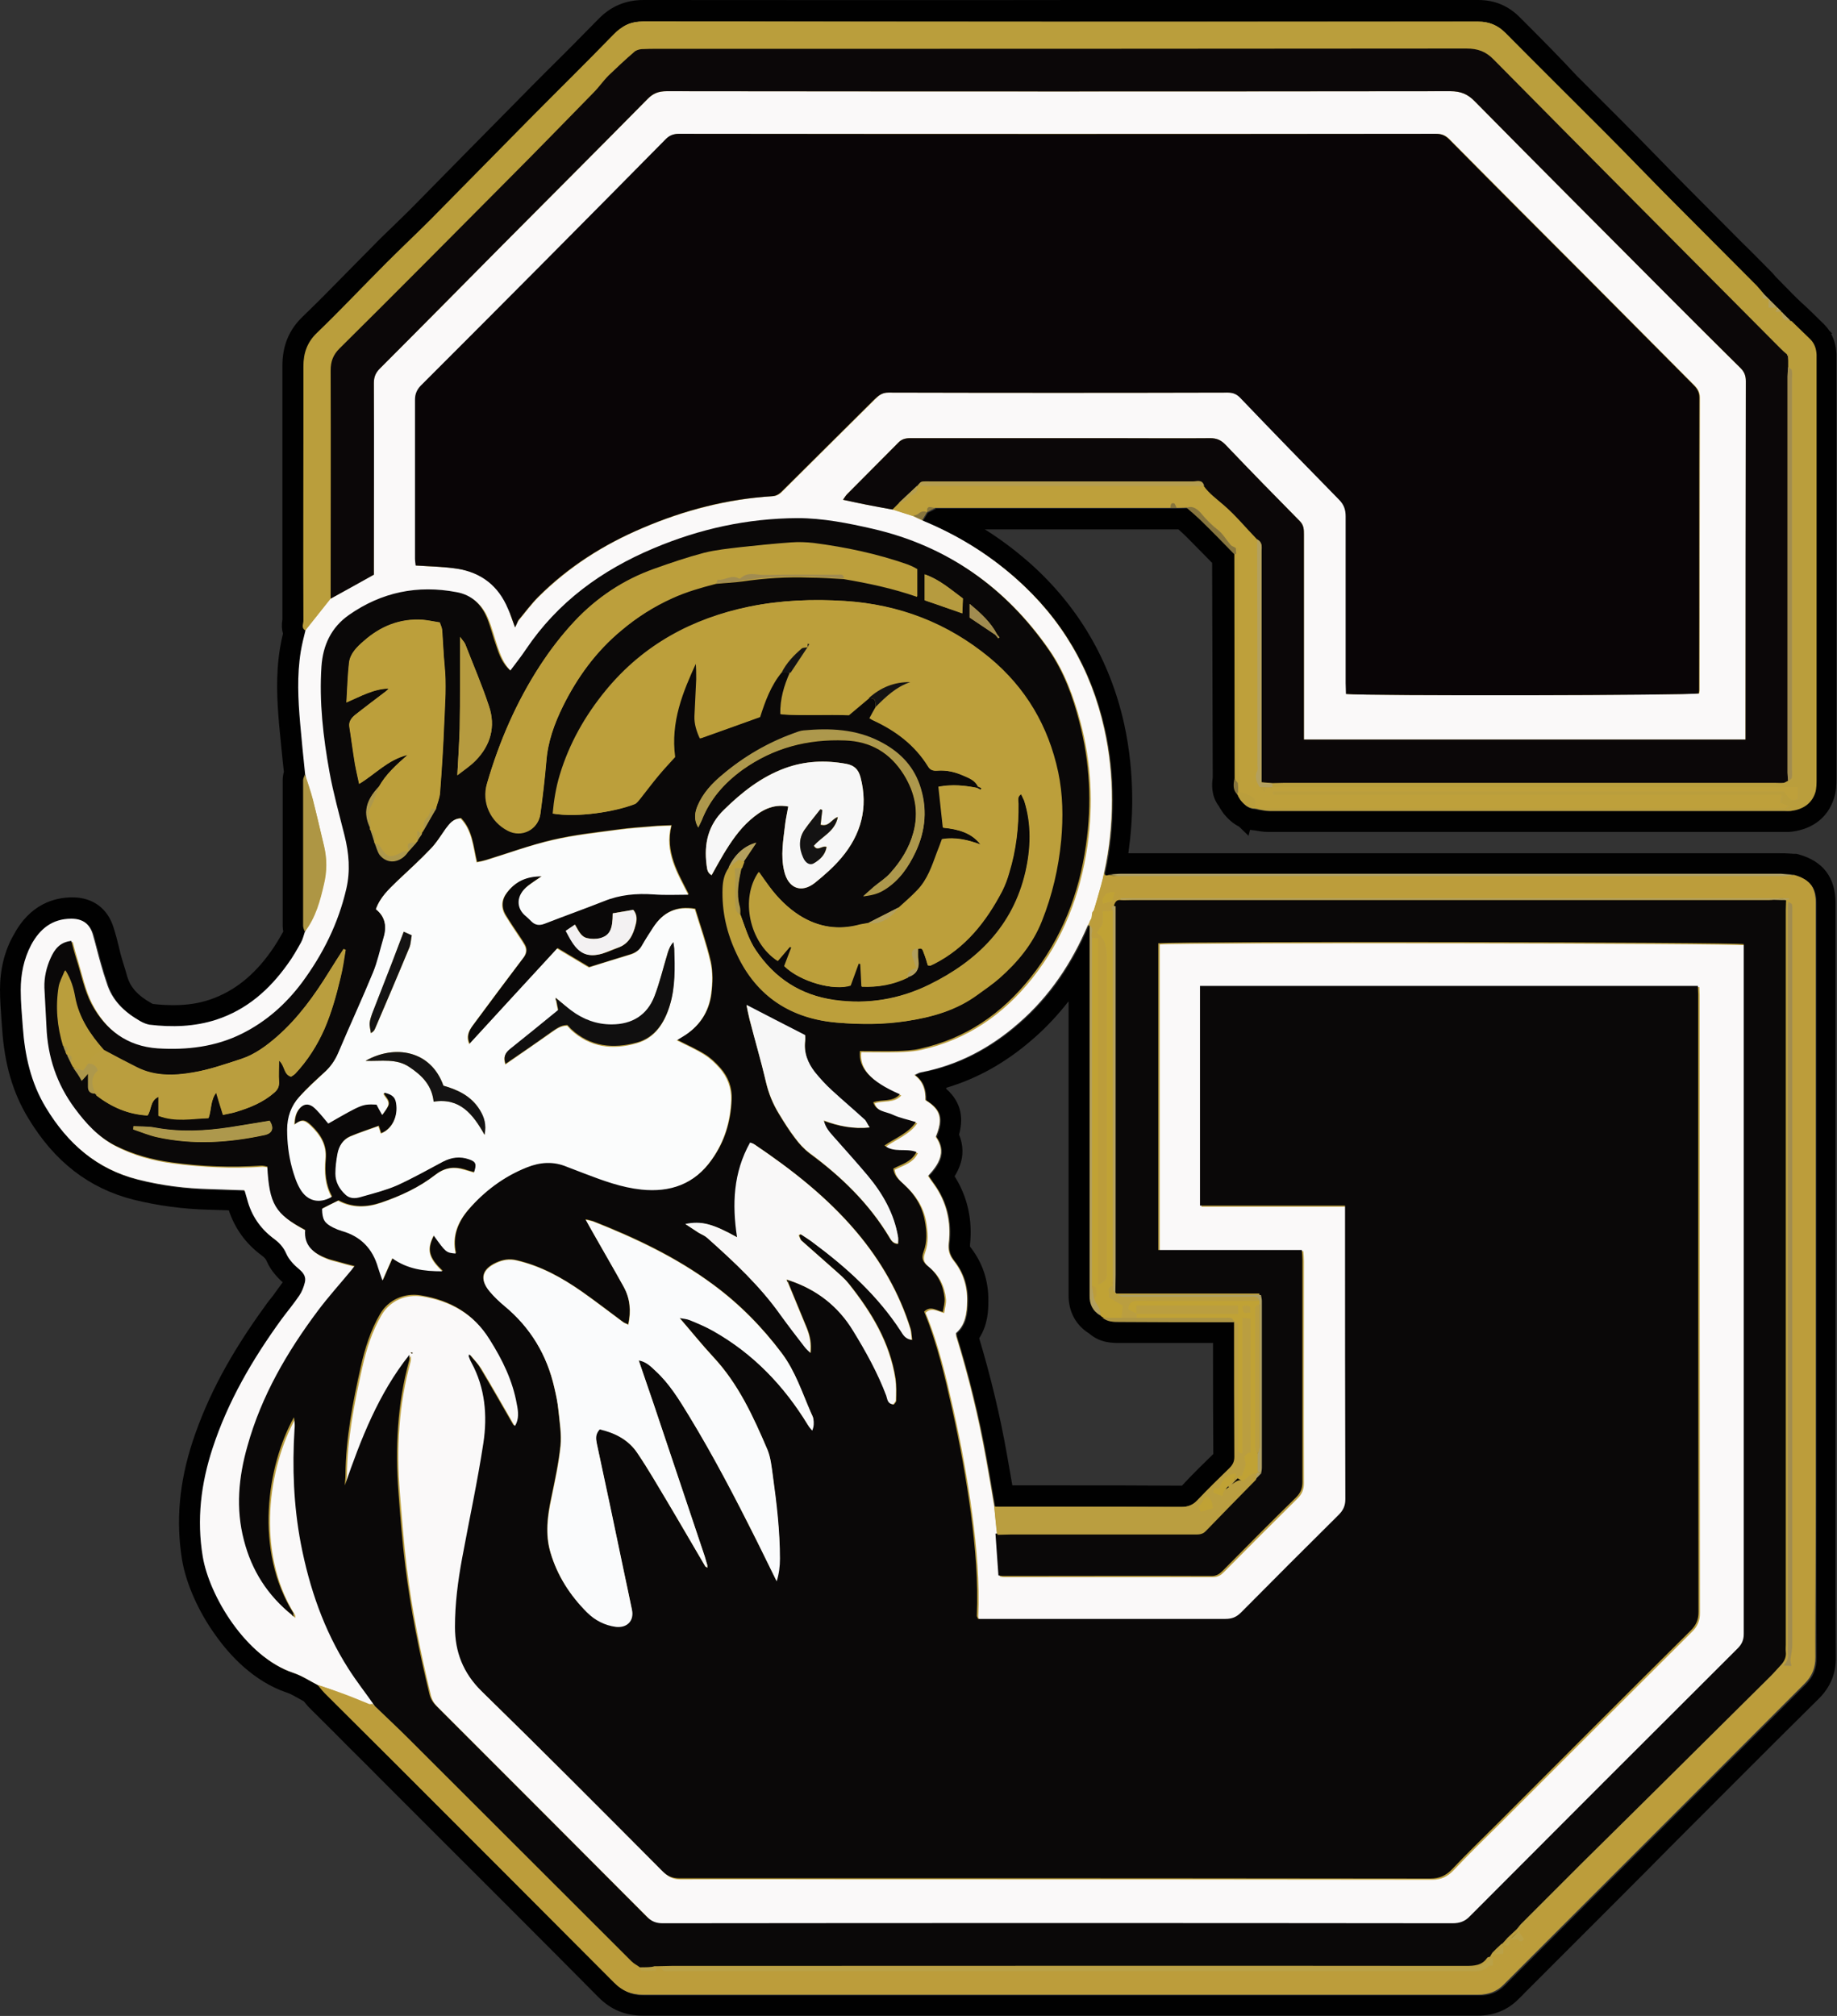 <?xml version="1.0" encoding="utf-8"?>
<!-- Generator: Adobe Illustrator 22.0.1, SVG Export Plug-In . SVG Version: 6.00 Build 0)  -->
<svg version="1.1" id="Layer_1" xmlns="http://www.w3.org/2000/svg" xmlns:xlink="http://www.w3.org/1999/xlink" x="0px" y="0px"
	 viewBox="0 0 620.6 680.9" style="enable-background:new 0 0 620.6 680.9;" xml:space="preserve">
<rect x="0" y="0" width="620.6" height="680.9" fill="#333333" stroke="none"/>
<style type="text/css">
	.st0{fill:#BA9E40;}
	.st1{fill:#010101;}
	.st2{fill:#FAF9F9;}
	.st3{fill:#BC9D3B;}
	.st4{fill:#BA9E3C;}
	.st5{fill:#BEA03B;}
	.st6{fill:#AE9644;}
	.st7{fill:#AE9F64;}
	.st8{fill:#87753D;}
	.st9{fill:#B3A05E;}
	.st10{fill:#0A0808;}
	.st11{fill:#090506;}
	.st12{fill:#0B0708;}
	.st13{fill:#C0A235;}
	.st14{fill:#BAA147;}
	.st15{fill:#A18C50;}
	.st16{fill:#B59E50;}
	.st17{fill:#FBFCFC;}
	.st18{fill:#BC9F3B;}
	.st19{fill:#FAFBFC;}
	.st20{fill:#BC9F3C;}
	.st21{fill:#F9F8F8;}
	.st22{fill:#BA9E3E;}
	.st23{fill:#F7F7F7;}
	.st24{fill:#AD984C;}
	.st25{fill:#B69B3F;}
	.st26{fill:#F3F1F2;}
	.st27{fill:#141313;}
	.st28{fill:#100F0F;}
</style>
<g>
	<g>
		<path class="st0" d="M613.4,505.6c0-66.9,0-133.8,0-200.6c0-5.4-2-8.1-7.2-9.5c-1.5-0.1-3.1-0.2-4.6-0.2c-74.2,0-148.4,0-222.6,0
			c-1.4,0-2.8,0.2-4.3,0.3c-0.8,0.3-1.7,0.5-1.6-0.9c1.8-8.1,2.6-16.3,2.6-24.5c0-8.1-0.8-16.2-2.6-24.1
			c-4.5-20.2-14.4-37.1-29.9-50.8c-9.5-8.4-20-14.9-31.7-19.6h0c0.5-0.9,1.1-1.8,1.6-2.7c-0.1,0-0.3-0.1-0.4-0.1
			c0.1,0,0.3,0.1,0.4,0.1l0.1-0.1c0.9-0.5,1.9-1,2.8-1.4c1.5,0,3.1,0,4.6,0c24.9,0,49.8,0,74.7,0c0.7,0,1.5,0,2.2,0
			c1.1,0,2.3-0.1,3.4-0.1c1.7,1.5,3.4,2.9,5,4.5c3.7,3.7,7.3,7.4,11,11.1c0.2,0,0.5,0,0.7,0c0-0.2,0-0.5,0-0.7c0,0.2,0,0.5,0,0.7
			c-0.2,0-0.5,0-0.7,0c0,25.3,0.1,50.6,0.1,76c-0.2,1.9-0.5,3.8,1,5.3c0.1-0.3,0.2-0.7,0.3-1v0c-0.1,0.3-0.2,0.7-0.3,1
			c0,0.2,0.1,0.3,0.2,0.5c0.3,0.5,0.6,0.9,0.8,1.4c1.3,1.6,2.8,2.9,5,2.9c0,0,0,0,0,0c1.5,0.2,2.9,0.6,4.4,0.6
			c57.9,0,115.8,0,173.6,0c0.8,0,1.7,0.1,2.5,0c4-0.5,7-2.4,8.2-6.3c0.5-1.4,0.4-3,0.4-4.6c0-47,0-94,0-141.1c0-0.7,0-1.4,0-2.1
			c-0.1-2-0.7-3.8-2.1-5.2c-2.1-2.1-4.2-4.2-6.4-6.2c-1-1-2-1.9-2.9-2.9c0,0,0,0,0,0c-0.5-0.5-1-1-1.4-1.5c0,0,0,0,0,0
			c-1-1-1.9-1.9-2.9-2.9c0,0,0,0,0,0v0l0,0c-0.7-0.7-1.4-1.4-2.2-2.2c0,0,0,0,0,0c-0.2-0.3-0.5-0.5-0.7-0.8
			c-0.5-0.5-0.9-1.1-1.4-1.6c-9.2-9.3-18.5-18.5-27.7-27.8c-7.9-7.9-15.6-16-23.5-23.9C531,33.5,519.7,22.3,508.5,11
			c-2.6-2.6-5.5-3.8-9.2-3.8c-94,0-188,0.1-282,0c-4.2,0-7.3,1.4-10.1,4.3c-9.3,9.5-18.7,18.8-28,28.2c-11.3,11.5-22.6,23-33.9,34.4
			c-4.9,4.9-9.9,9.6-14.8,14.5c-7.8,7.8-15.4,15.9-23.4,23.6c-3.4,3.3-4.7,7-4.7,11.4c0,6,0,11.9,0,17.9c0,22.7,0,45.4,0,68.1
			c0,1.1-0.7,2.4,0.6,3.2c-0.5,2.4-1.2,4.8-1.6,7.2c-1.3,8-1,16.1-0.2,24.2c0.5,5.8,1.1,11.6,1.7,17.4c0.2,0.7,0.4,1.4,0.7,2.1
			c-0.2-0.7-0.4-1.4-0.7-2.1c-0.2,0.6-0.6,1.2-0.6,1.9c0,16.4,0,32.8,0,49.2c0,0.6,0.3,1.3,0.5,1.9v0c-0.4,1.2-0.7,2.5-1.3,3.6
			c-1.4,2.5-2.8,5-4.5,7.3c-6.2,8.7-13.8,15.4-24.1,18.8c-7.4,2.5-15,2.6-22.6,1.7c-1.1-0.1-2.3-0.7-3.3-1.3
			c-5.2-3-9.4-6.9-11.2-12.9c-0.6-2-1.3-4.1-1.9-6.1c-0.9-3.4-1.7-6.9-2.8-10.3c-1.1-3.6-3.5-5.3-7.2-5.2c-6.4,0-10.7,3.5-13.6,8.9
			c-2.5,4.7-3.5,9.9-3.5,15.2c0,4.2,0.4,8.3,0.7,12.5c0.6,9.6,2.7,18.8,7.8,27.2c7.3,12.2,17.2,20.8,31.2,24.3
			c7.9,2,15.9,3,24.1,3.2c3.9,0.1,7.8,0.3,11.8,0.4c0.3,1.1,0.7,2.1,0.9,3.1c1.4,5.4,4.3,9.8,8.8,13.1c1.9,1.4,3.4,2.9,4.4,5.2
			c0.9,2.1,2.8,3.9,4.5,5.4c1.5,1.2,2.2,2.6,1.8,4.3c-0.4,1.6-1,3.2-1.9,4.5c-1.9,2.8-4.1,5.3-6,8c-9.8,13.4-18.1,27.7-23.3,43.6
			c-3.9,11.9-5.4,24-3.3,36.6c2.2,13.1,14.4,33.8,30.6,39.2c2.9,1,5.5,2.7,8.2,4.1c0.8,0.9,1.4,1.8,2.3,2.7
			c7.8,7.9,15.7,15.7,23.6,23.5c24.7,24.7,49.5,49.5,74.2,74.3c2.8,2.8,5.9,4.1,9.8,4.1c46.8-0.1,93.6,0,140.4,0
			c47.3,0,94.6,0,141.9,0c3.3,0,6-1,8.4-3.3c0.8-0.8,1.5-1.5,2.3-2.3c11-11,22-22,32.9-32.9c22.2-22.2,44.4-44.4,66.6-66.6
			c2.5-2.5,3.7-5.3,3.6-8.9C613.3,541.7,613.4,523.6,613.4,505.6z M597.6,101L597.6,101c-0.1,0-0.2,0-0.4,0
			C597.4,101,597.5,101,597.6,101z M369,434.3c0.2,1.4,0.5,2.9,0.7,4.3C369.5,437.2,369.2,435.8,369,434.3c0-39.2,0-78.4,0-117.5
			C369,356,369,395.2,369,434.3z M310.1,164c0.7,0,1.4,0.1,2.1,0.1C311.5,164.1,310.8,164,310.1,164L310.1,164z M404.6,506.6
			c-1.6,1.7-3.3,2.4-5.6,2.3c-21-0.1-42-0.1-63-0.1c-0.9-5.4-1.8-10.8-2.8-16.2c-2.5-14.1-5.9-27.9-10.1-41.5
			c-0.1-0.2-0.1-0.5-0.1-1c3.3-2.7,3.8-6.7,3.8-10.8c0.1-5.1-1.4-9.7-4.5-13.6c-1.5-1.9-1.9-3.6-1.7-6.1c0.8-7.1-0.8-13.7-4.9-19.6
			c-0.7-1-1.3-1.9-2.1-3c3.6-3.9,6.3-8,2.6-13.2c2.5-6.1,1.7-9.1-3.5-12.4c0.1-3.2-0.6-6.2-3.7-8.5c0.9-0.4,1.5-0.7,2.1-0.9
			c12.6-2.4,23.5-8.2,33.1-16.6c10.5-9.1,17.9-20.3,23.3-32.9l0.3-0.1l0.3,0c0,39.1,0,78.3,0,117.4c0,2.5,0,5,0,7.5
			c0,2.9,1,5.3,3.6,6.8c0.3,0.2,0.6,0.4,0.9,0.7c1.6,1.5,3.6,1.4,5.7,1.4c12.9,0,25.7,0,38.6,0.1c0,15.2,0,30.3,0.1,45.5
			c0,1.6-0.5,2.7-1.6,3.7C411.8,499.3,408.2,502.9,404.6,506.6z M417.6,498.3c0,0.2-0.1,0.3-0.1,0.5
			C417.5,498.7,417.6,498.5,417.6,498.3z M417.4,498.9c-0.1,0.4-0.3,0.7-0.5,1C417.2,499.6,417.3,499.3,417.4,498.9z M415.4,502.1
			c-0.5,0.4-1,0.8-1.4,1c0.3-0.4,0.6-0.8,1-1.1C415.1,502.1,415.2,502.1,415.4,502.1c1.3-1.5,2.1-2.4,2.7-2.9
			c0.6,0.4,1.2,0.8,1.8,1.3C419.1,499.9,418.4,499.3,415.4,502.1z M424.9,491L424.9,491c0.1-0.2,0.1-0.4,0.2-0.6
			C425,490.5,424.9,490.7,424.9,491z M504.3,661.4L504.3,661.4c0,0.4,0,0.8,0.1,1.2C504.4,662.2,504.3,661.8,504.3,661.4z
			 M505.1,660.1C505.1,660.1,505.1,660.1,505.1,660.1C505.1,660.1,505.1,660.1,505.1,660.1c0.4,0,0.9-0.1,1.4-0.1
			C506,660,505.6,660.1,505.1,660.1z M508.4,657.1c-0.1,0-0.2,0-0.2,0c-0.1,0-0.1,0.1-0.2,0.2v0c0-0.1,0.1-0.1,0.2-0.2
			C508.2,657.1,508.3,657.1,508.4,657.1c0.2,0.1,0.4,0.1,0.6,0.1C508.8,657.2,508.6,657.2,508.4,657.1z M513.1,652.2
			c-1,0.9-2,1.9-3,2.8l0,0l0,0c0,0,0,0,0,0C511.1,654.1,512.1,653.2,513.1,652.2c0.3-0.3,0.5-0.6,0.8-1
			C513.6,651.6,513.4,651.9,513.1,652.2z M602.1,304c-0.6,0-1.2,0-1.8,0C600.9,303.9,601.5,304,602.1,304
			C602.1,304,602.1,304,602.1,304z M602.7,562.6C602.7,562.6,602.7,562.6,602.7,562.6c0.3-0.3,0.5-0.6,0.7-0.9
			C603.1,562,602.9,562.3,602.7,562.6z"/>
		<path class="st1" d="M217.3,7.2C217.3,7.2,217.3,7.2,217.3,7.2c49.6,0,99.2,0.1,148.8,0.1c44.4,0,88.8,0,133.2,0c0,0,0,0,0,0
			c3.7,0,6.6,1.2,9.2,3.8c11.2,11.3,22.5,22.5,33.7,33.7c7.9,7.9,15.6,16,23.5,23.9c9.2,9.3,18.5,18.5,27.7,27.8
			c0.5,0.5,0.9,1.1,1.4,1.6c0.2,0.3,0.5,0.5,0.7,0.8c0,0,0,0,0,0c0.7,0.7,1.4,1.4,2.2,2.2v0c0,0,0,0,0,0c1,1,1.9,1.9,2.9,2.9
			c0,0,0,0,0,0c0.5,0.5,1,1,1.4,1.5c0,0,0,0,0,0c1,1,2,1.9,2.9,2.9c2.1,2.1,4.3,4.1,6.4,6.2c1.4,1.4,2,3.2,2.1,5.2
			c0,0.7,0,1.4,0,2.1c0,47,0,94,0,141.1c0,1.5,0,3.2-0.4,4.6c-1.2,3.9-4.3,5.8-8.2,6.3c-0.3,0-0.7,0.1-1,0.1c-0.5,0-1,0-1.5,0
			c0,0,0,0,0,0c-18.2,0-36.3,0-54.5,0c-39.7,0-79.4,0-119.1,0c-1.5,0-2.9-0.4-4.4-0.6c0,0,0,0,0,0c-2.2,0-3.7-1.3-5-2.9
			c-0.3-0.5-0.6-0.9-0.8-1.4c-0.1-0.2-0.1-0.3-0.2-0.5c0.1-0.3,0.2-0.7,0.3-1v0c-0.1,0.3-0.2,0.7-0.3,1c-1.6-1.5-1.3-3.4-1-5.3
			c0-25.3-0.1-50.6-0.1-76c0.2,0,0.5,0,0.7,0c0-0.1,0-0.3,0-0.4c0-0.1,0-0.2,0-0.3c0,0.1,0,0.2,0,0.3c0,0.1,0,0.3,0,0.4
			c-0.2,0-0.5,0-0.7,0c-3.6-3.7-7.3-7.5-11-11.1c-1.6-1.6-3.3-3-5-4.5c-1.1,0-2.3,0.1-3.4,0.1c-0.7,0-1.5,0-2.2,0
			c-24.9,0-49.8,0-74.7,0c-1.5,0-3.1,0-4.6,0c-0.9,0.5-1.9,1-2.8,1.4l-0.1,0.1c-0.1,0-0.3-0.1-0.4-0.1c0.1,0,0.3,0.1,0.4,0.1
			c-0.5,0.9-1.1,1.8-1.6,2.7c11.7,4.8,22.2,11.2,31.7,19.6c15.5,13.7,25.4,30.6,29.9,50.8c1.8,8,2.6,16,2.6,24.1
			c0,8.2-0.8,16.4-2.6,24.5c0,0.8,0.2,1.1,0.7,1.1c0.3,0,0.6-0.1,0.9-0.2c1.4-0.1,2.8-0.3,4.3-0.3c38.2,0,76.4,0,114.7,0
			c36,0,71.9,0,107.9,0c1.5,0,3.1,0.1,4.6,0.2c5.1,1.4,7.2,4.1,7.2,9.5c0,66.9,0,133.8,0,200.6c0,18-0.1,36.1,0,54.1
			c0,3.6-1.1,6.4-3.6,8.9c-22.2,22.2-44.4,44.4-66.6,66.6c-11,11-22,22-32.9,32.9c-0.8,0.8-1.5,1.5-2.3,2.3
			c-2.3,2.3-5.1,3.3-8.4,3.3c0,0,0,0,0,0c-47.3,0-94.6,0-141.9,0c-19.7,0-39.5,0-59.2,0c-27.1,0-54.1,0-81.2,0c0,0,0,0,0,0
			c-3.9,0-7-1.3-9.8-4.1c-24.7-24.8-49.4-49.5-74.2-74.3c-7.9-7.8-15.7-15.7-23.6-23.5c-0.8-0.8-1.5-1.8-2.3-2.7
			c-2.7-1.4-5.4-3.2-8.2-4.1c-16.2-5.4-28.4-26.1-30.6-39.2c-2.1-12.6-0.6-24.7,3.3-36.6c5.2-15.9,13.5-30.1,23.3-43.6
			c2-2.7,4.1-5.2,6-8c0.9-1.3,1.5-2.9,1.9-4.5c0.4-1.7-0.3-3-1.8-4.3c-1.8-1.5-3.6-3.3-4.5-5.4c-1-2.3-2.5-3.8-4.4-5.2
			c-4.4-3.3-7.4-7.7-8.8-13.1c-0.3-1-0.6-2-0.9-3.1c-4-0.1-7.9-0.3-11.8-0.4c-8.1-0.2-16.2-1.2-24.1-3.2
			c-14-3.5-23.9-12.2-31.2-24.3c-5.1-8.4-7.1-17.6-7.8-27.2c-0.3-4.2-0.7-8.3-0.7-12.5c0-5.3,1-10.4,3.5-15.2
			c2.9-5.4,7.1-8.9,13.6-8.9c0,0,0.1,0,0.1,0c3.7,0,6,1.7,7.1,5.2c1,3.4,1.8,6.9,2.8,10.3c0.6,2.1,1.2,4.1,1.9,6.1
			c1.8,6,6,9.9,11.2,12.9c1,0.6,2.2,1.1,3.3,1.3c2.7,0.3,5.4,0.5,8.1,0.5c4.9,0,9.8-0.6,14.5-2.2c10.3-3.4,17.9-10.1,24.1-18.8
			c1.7-2.3,3.1-4.8,4.5-7.3c0.6-1.1,0.9-2.4,1.3-3.6c-0.2-0.6-0.5-1.3-0.5-1.9c0-16.4,0-32.8,0-49.2c0-0.6,0.4-1.2,0.6-1.9
			c0.2,0.6,0.4,1.2,0.6,1.8c0,0.1,0.1,0.2,0.1,0.3c0-0.1-0.1-0.2-0.1-0.3c-0.2-0.6-0.4-1.2-0.6-1.8c-0.6-5.8-1.2-11.6-1.7-17.4
			c-0.7-8.1-1.1-16.1,0.2-24.2c0.4-2.4,1-4.8,1.6-7.2c-1.4-0.8-0.6-2.2-0.6-3.2c-0.1-22.7,0-45.4,0-68.1c0-6,0-11.9,0-17.9
			c0-4.5,1.3-8.2,4.7-11.4c8-7.7,15.6-15.8,23.4-23.6c4.9-4.9,9.9-9.6,14.8-14.5c11.3-11.4,22.6-23,33.9-34.4
			c9.3-9.4,18.8-18.7,28-28.2C210.1,8.5,213.2,7.2,217.3,7.2 M597.6,101c-0.1,0-0.2,0-0.4,0C597.4,101,597.5,101,597.6,101
			 M312.2,164.1c-0.7,0-1.4-0.1-2.1-0.1C310.8,164,311.5,164.1,312.2,164.1 M602.1,304C602.1,304,602.1,304,602.1,304
			c-0.6,0-1.2,0-1.8,0C600.9,303.9,601.5,304,602.1,304 M341.5,508.9c5.9,0,11.8,0,17.7,0c13.3,0,26.6,0,39.9,0.1c0,0,0,0,0.1,0
			c2.3,0,4-0.7,5.6-2.3c3.5-3.7,7.2-7.3,10.9-10.9c1.1-1.1,1.6-2.2,1.6-3.7c-0.1-15.2-0.1-30.3-0.1-45.5c-12.9,0-25.7,0-38.6-0.1
			c-2,0-4,0-5.7-1.4c-0.3-0.2-0.6-0.4-0.9-0.7c-2.6-1.5-3.7-3.9-3.6-6.8c0-2.5,0-5,0-7.5c0-39.1,0-78.3,0-117.4l-0.3,0l-0.3,0.1
			c-5.4,12.6-12.8,23.8-23.3,32.9c-9.6,8.4-20.5,14.2-33.1,16.6c-0.6,0.1-1.2,0.5-2.1,0.9c3.1,2.3,3.8,5.4,3.7,8.5
			c5.2,3.2,6,6.3,3.5,12.4c3.7,5.2,1,9.3-2.6,13.2c0.7,1.1,1.4,2,2.1,3c4.2,5.9,5.7,12.6,4.9,19.6c-0.3,2.5,0.2,4.2,1.7,6.1
			c3.1,3.9,4.6,8.5,4.5,13.6c-0.1,4.2-0.6,8.1-3.8,10.8c0.1,0.5,0.1,0.8,0.1,1c4.2,13.6,7.6,27.5,10.1,41.5c1,5.4,1.9,10.8,2.8,16.2
			C337.8,508.9,339.7,508.9,341.5,508.9 M369.7,438.6c-0.2-1.4-0.5-2.9-0.7-4.3c0-39.2,0-78.4,0-117.5c0,39.2,0,78.4,0,117.5
			C369.2,435.8,369.5,437.2,369.7,438.6 M424.9,491c0.1-0.2,0.1-0.4,0.2-0.6C425,490.5,424.9,490.7,424.9,491L424.9,491
			 M417.6,498.5c0,0.1-0.1,0.2-0.1,0.3C417.5,498.7,417.5,498.6,417.6,498.5c0-0.1,0-0.1,0-0.2C417.6,498.4,417.6,498.5,417.6,498.5
			 M416.9,499.9c0.2-0.3,0.4-0.6,0.5-1C417.3,499.3,417.2,499.6,416.9,499.9 M415.4,502.1c-0.2,0-0.4,0-0.4-0.1
			c-0.4,0.4-0.7,0.7-1,1.1C414.4,502.8,414.9,502.5,415.4,502.1c1.8-1.6,2.8-2.1,3.4-2.1c0.5,0,0.8,0.2,1.1,0.5
			c-0.7-0.5-1.2-0.9-1.8-1.3C417.6,499.7,416.7,500.6,415.4,502.1 M602.7,562.6C602.7,562.6,602.7,562.6,602.7,562.6
			c0.3-0.3,0.5-0.6,0.7-0.9C603.1,562,602.9,562.3,602.7,562.6 M510.2,655.1L510.2,655.1c1-0.9,2-1.9,3-2.8c0.3-0.3,0.5-0.6,0.8-1
			c-0.3,0.3-0.5,0.7-0.8,1C512.1,653.2,511.1,654.1,510.2,655.1L510.2,655.1 M508,657.3c0-0.1,0.1-0.1,0.2-0.2c0.1,0,0.1,0,0.2,0
			c0,0,0,0,0,0c0.2,0,0.4,0.1,0.5,0.1c0,0,0.1,0,0.1,0c0,0-0.1,0-0.1,0c-0.2,0-0.3,0-0.5-0.1c0,0,0,0,0,0c-0.1,0-0.1,0-0.2,0
			C508.1,657.2,508.1,657.3,508,657.3 M505.1,660.1L505.1,660.1c0.4,0,0.9-0.1,1.4-0.1C506,660,505.6,660.1,505.1,660.1
			C505.1,660.1,505.1,660.1,505.1,660.1 M504.4,662.5c0,0.1,0,0.1,0,0.2C504.4,662.6,504.4,662.5,504.4,662.5c0-0.4,0-0.7-0.1-1.1h0
			C504.3,661.8,504.3,662.1,504.4,662.5 M217.4,0L217.4,0L217.4,0L217.4,0c-6,0-11,2.1-15.2,6.4c-5.6,5.7-11.3,11.5-16.9,17
			c-3.6,3.6-7.4,7.4-11.1,11.2c-5.2,5.3-10.6,10.7-15.7,15.9c-6,6.1-12.1,12.3-18.2,18.5c-2.4,2.5-5,4.9-7.4,7.3
			c-2.4,2.3-4.9,4.7-7.3,7.2c-2.9,2.9-5.7,5.8-8.5,8.6c-4.8,4.9-9.8,10-14.8,14.8c-4.7,4.5-6.9,9.9-6.9,16.7c0,4.1,0,8.2,0,12.2
			c0,1.9,0,3.8,0,5.7l0,10.4c0,18.8,0,38.3,0,57.4c-0.3,1.8-0.2,3.4,0.2,4.7c-0.4,1.6-0.7,3.2-1,4.9c-1.5,9-1,17.8-0.3,26
			c0.4,4.1,0.8,8.2,1.2,12.1c0.1,1.2,0.3,2.5,0.4,3.7c-0.2,0.7-0.4,1.7-0.4,2.8c0,16,0,32.6,0,49.3c0,0.7,0.1,1.3,0.2,1.8
			c0,0.1-0.1,0.2-0.1,0.2c-1.2,2.2-2.6,4.5-4.1,6.6c-5.8,8.2-12.6,13.5-20.5,16.2c-3.8,1.3-7.8,1.9-12.3,1.9c-2.2,0-4.5-0.1-7-0.4
			c-0.1,0-0.3-0.1-0.8-0.4c-4.4-2.5-6.8-5.2-7.9-8.8c-0.2-0.7-0.4-1.4-0.6-2.1c-0.4-1.3-0.8-2.6-1.2-3.9c-0.4-1.3-0.7-2.6-1-3.9
			c-0.5-2.1-1.1-4.4-1.8-6.6c-2-6.6-7.1-10.3-13.9-10.3l-0.1,0c-6,0-14.3,2.3-19.8,12.7C1.5,321.2,0,327.5,0,334.3
			c0,3.5,0.3,7,0.5,10.3c0.1,0.9,0.1,1.7,0.2,2.6c0.8,12.2,3.6,21.8,8.8,30.4c8.9,14.8,20.6,23.8,35.6,27.6c8.1,2,16.7,3.2,25.6,3.4
			c2.2,0.1,4.3,0.1,6.6,0.2c2,6,5.6,11.1,10.8,15c1.4,1,1.8,1.6,2.1,2.4c1.3,2.9,3.4,5.2,5.3,6.9c-0.1,0.2-0.2,0.3-0.2,0.3
			c-1,1.4-2.1,2.8-3.2,4.4c-0.9,1.1-1.8,2.2-2.6,3.4c-11.7,16.1-19.4,30.5-24.4,45.6c-4.6,14-5.7,27.1-3.6,40
			c1.3,7.9,5.5,17.5,11.3,25.5c4.8,6.8,12.9,15.6,24.1,19.4c1.3,0.4,2.8,1.3,4.4,2.2c0.5,0.3,1,0.5,1.4,0.8c0.5,0.6,1.1,1.4,1.8,2.1
			c4.3,4.3,8.6,8.5,12.8,12.8c3.6,3.6,7.2,7.1,10.7,10.7l13.4,13.4c19.9,19.9,40.6,40.5,60.8,60.9c4.2,4.2,9,6.2,14.9,6.2
			c29.7,0,59,0,81.2,0c11.7,0,23.3,0,35,0l24.2,0l19.2,0c40.2,0,81.8,0,122.6,0c5.3,0,9.8-1.8,13.4-5.3c0.8-0.8,1.6-1.5,2.3-2.3
			l4.7-4.7c9.4-9.4,18.8-18.8,28.2-28.2c5.4-5.4,10.8-10.8,16.1-16.2c16.5-16.5,33.6-33.7,50.5-50.4c3.9-3.9,5.8-8.5,5.7-14
			c-0.1-13.3-0.1-26.7-0.1-39.8c0-4.8,0-9.5,0-14.3l0-32.5c0-56,0-112.1,0-168.1c0-8.6-4.2-14.1-12.4-16.4l-0.8-0.2l-0.8,0
			c-0.5,0-0.9-0.1-1.4-0.1c-1.1-0.1-2.3-0.1-3.6-0.1c-36,0-71.9,0-107.9,0c-37.3,0-74.7,0-112,0c0.8-5.8,1.3-11.8,1.3-17.9
			c0-8.8-0.9-17.4-2.7-25.7c-4.8-21.6-15.6-40-32.1-54.6c-4.7-4.1-9.7-7.9-15-11.2c16.4,0,32.7,0,49.1,0l13.3,0l1.1,0l1.1,0l0.1,0
			l0.1,0l0.6,0c0.9,0.8,1.8,1.6,2.6,2.4c2.6,2.6,5.2,5.3,7.7,7.8c0.4,0.4,0.7,0.8,1.1,1.1l0.1,35.1l0.1,37.5c-0.3,2.1-0.6,6,2,9.5
			l0.1,0.1l0.2,0.4l0.3,0.5l0.6,0.9l0.2,0.3l0.2,0.3c1.6,2,3.3,3.5,5.3,4.5l3.2,3.1l0.5-2c0.3,0,0.6,0.1,0.9,0.1
			c0.3,0,0.5,0.1,0.8,0.1c1.2,0.2,2.7,0.5,4.3,0.5c41.7,0,83.6,0,119.1,0l36.3,0l18.2,0c0.2,0,0.4,0,0.6,0c0.3,0,0.6,0,1,0
			c0.7,0,1.3,0,1.9-0.1c7.1-0.9,12.2-4.9,14.2-11.3c0.8-2.4,0.8-4.6,0.8-6.4l0-0.3c0-41.4,0-83.4,0-124l0-17l0-0.5
			c0-0.6,0-1.2,0-1.9c-0.1-2.8-0.9-5.1-1.8-6.8h0.4l-1-1c-0.6-0.9-1.2-1.6-1.7-2.1c-1.5-1.5-3.1-3-4.6-4.5c-0.6-0.6-1.3-1.2-1.9-1.8
			l-1-0.9l-1.9-1.8l-1.4-1.4l-5.6-5.7c0,0-0.1-0.1-0.1-0.1c-0.4-0.5-0.8-1-1.4-1.6c-3.4-3.4-6.7-6.8-10.1-10.1
			c-5.8-5.8-11.7-11.8-17.6-17.7c-3.7-3.7-7.4-7.5-11-11.2c-4.1-4.2-8.3-8.5-12.5-12.7c-4.9-4.9-9.8-9.8-14.6-14.6
			C526.4,18.8,520,12.4,513.6,6C509.7,2,505,0,499.4,0c-49.2,0-92.8,0-133.2,0C312.7,0.1,264,0,217.4,0L217.4,0z M319.7,367.4
			c10.5-3.1,20.3-8.6,29.3-16.5c4.4-3.8,8.4-8.1,12-12.7l0,91.8c0,1,0,2,0,3c0,1.5,0,3,0,4.5c0,5.5,2.4,10,6.8,12.8l0.4,0.3
			c3.6,3,7.6,3,10,3l0.1,0c9.6,0,19.3,0,28.9,0l2.6,0l0,3c0,11.3,0,23,0.1,34.5c-3.3,3.2-7,6.8-10.5,10.6c0,0-0.1,0.1-0.1,0.1
			c-0.1,0-0.1,0-0.3,0c-13.5-0.1-27.2-0.1-39.9-0.1l-8.8,0l-8.3,0c-0.6-3.4-1.2-6.9-1.8-10.3c-2.3-13.1-5.5-26.4-9.4-39.4
			c3-4.6,3.1-9.7,3.1-12.5c0.1-6.8-1.9-12.9-6-18.2c-0.1-0.1-0.2-0.2-0.2-0.3c0-0.1,0-0.3,0-0.6c0.9-8.5-0.9-16.3-5.2-23.1
			c0.8-1.3,1.5-2.7,2-4.3c0.8-2.5,1.1-5.9-0.5-9.8c1.3-4.8,1.3-10.5-4.4-15.5C319.7,367.6,319.7,367.5,319.7,367.4L319.7,367.4z
			 M96.8,434.3C96.8,434.3,96.8,434.3,96.8,434.3L96.8,434.3z M509,659l0-1.1l1.3,0.8L509,659L509,659z"/>
	</g>
	<g>
		<path class="st2" d="M107.3,569.1c-2.7-1.4-5.4-3.2-8.2-4.1c-16.2-5.4-28.4-26.1-30.6-39.2c-2.1-12.6-0.6-24.7,3.3-36.6
			c5.2-15.9,13.5-30.1,23.3-43.6c2-2.7,4.1-5.2,6-8c0.9-1.3,1.5-2.9,1.9-4.5c0.4-1.7-0.3-3-1.8-4.3c-1.8-1.5-3.6-3.3-4.5-5.4
			c-1-2.3-2.5-3.8-4.4-5.2c-4.4-3.3-7.4-7.7-8.8-13.1c-0.3-1-0.6-2-0.9-3.1c-4-0.1-7.9-0.3-11.8-0.4c-8.1-0.2-16.2-1.2-24.1-3.2
			c-14-3.5-23.9-12.2-31.2-24.3c-5.1-8.4-7.1-17.6-7.8-27.2c-0.3-4.2-0.7-8.3-0.7-12.5c0-5.3,1-10.4,3.5-15.2
			c2.9-5.4,7.1-8.9,13.6-8.9c3.7,0,6.1,1.6,7.2,5.2c1,3.4,1.8,6.9,2.8,10.3c0.6,2.1,1.2,4.1,1.9,6.1c1.8,6,6,9.9,11.2,12.9
			c1,0.6,2.2,1.1,3.3,1.3c7.6,0.9,15.2,0.7,22.6-1.7c10.3-3.4,17.9-10.1,24.1-18.8c1.7-2.3,3.1-4.8,4.5-7.3c0.6-1.1,0.9-2.4,1.3-3.6
			c3.7-4.8,5.2-10.5,6.5-16.2c1-4.2,1-8.5,0-12.7c-1.3-5.3-2.5-10.6-3.8-15.8c-0.7-2.8-1.7-5.5-2.6-8.3c-0.6-5.8-1.2-11.6-1.7-17.4
			c-0.7-8.1-1.1-16.1,0.2-24.2c0.4-2.4,1-4.8,1.6-7.2c2.8-3.6,5.7-7.1,8.5-10.7c4.8-2.7,9.6-5.4,14.6-8.1c0-1,0-2.2,0-3.4
			c0-20.4,0-40.8,0-61.3c0-2.1,0.6-3.6,2.1-5c13.9-13.9,27.8-27.9,41.6-41.9c16.2-16.3,32.6-32.6,48.7-49c2-2,3.9-2.7,6.5-2.7
			c88.3,0.1,176.5,0.1,264.8,0c3.5,0,5.9,1,8.3,3.5c21.8,22.1,43.7,44,65.6,66c8,8,16,16.1,24.1,24c1.3,1.3,1.8,2.6,1.8,4.4
			c0,39.4,0,78.8-0.1,118.2c0,0.9,0,1.9,0,2.9c-49.9,0-99.5,0-149.2,0c0-5,0-9.8,0-14.5c0-18.3,0-36.5,0-54.8c0-1.7,0-3.1-1.4-4.5
			c-8.4-8.5-16.7-17-25-25.7c-1.5-1.6-3-2.3-5.2-2.3c-10.5,0.1-21,0-31.5,0c-23.3,0-46.6,0-69.9,0c-1.6,0-2.9,0.3-4.1,1.6
			c-5.7,5.8-11.5,11.5-17.2,17.3c-0.5,0.5-0.9,1.2-1.4,1.9c2.8,0.6,5.2,1.1,7.6,1.6c3,0.6,6.1,1.1,9.1,1.7c2.3,0.7,4.6,1.5,6.9,2.2
			c1,0.5,2,0.9,3,1.4c11.7,4.8,22.2,11.2,31.7,19.6c15.5,13.7,25.4,30.6,29.9,50.8c1.8,8,2.6,16,2.6,24.1c0,8.2-0.8,16.4-2.6,24.5
			c-0.3,1.4-0.6,2.8-1,4.2c-0.8,2.9-1.6,5.8-2.5,8.6c-0.2,0.2-0.3,0.4-0.5,0.7c-0.1,0.7-0.2,1.3-0.3,2c-0.2,0.3-0.4,0.6-0.5,0.9
			c-0.1,0.2-0.2,0.4-0.2,0.6c-0.2,0.3-0.4,0.6-0.6,1c-5.4,12.6-12.8,23.8-23.3,32.9c-9.6,8.4-20.5,14.2-33.1,16.6
			c-0.6,0.1-1.2,0.5-2.1,0.9c3.1,2.3,3.8,5.4,3.7,8.5c5.2,3.2,6,6.3,3.5,12.4c3.7,5.2,1,9.3-2.6,13.2c0.7,1.1,1.4,2,2.1,3
			c4.2,5.9,5.7,12.6,4.9,19.6c-0.3,2.5,0.2,4.2,1.7,6.1c3.1,3.9,4.6,8.5,4.5,13.6c-0.1,4.2-0.6,8.1-3.8,10.8c0.1,0.5,0.1,0.8,0.1,1
			c4.2,13.6,7.6,27.5,10.1,41.5c1,5.4,1.9,10.8,2.8,16.2c0.3,3.1,0.6,6.3,0.9,9.4c0.3,4.7,0.7,9.4,1,14.1c0.7,0.1,1,0.2,1.4,0.2
			c23.5,0,47.1,0,70.6,0c1.6,0,2.6-0.6,3.7-1.7c8.2-8.3,16.5-16.6,24.8-24.8c1.6-1.6,2.2-3.1,2.2-5.3c-0.1-25,0-49.9,0-74.9
			c0-1-0.1-2.1-0.2-3.4c-16.3,0-32.4,0-48.5,0c0-34.7,0-69.2,0-103.6c8.3-0.7,195.2-0.4,197.8,0.3c0,0.6,0,1.2,0,1.8
			c0,77,0,154.1,0,231.1c0,2.1-0.7,3.5-2.1,5c-30.2,30.1-60.3,60.2-90.4,90.4c-1.8,1.8-3.5,2.4-5.9,2.4c-89-0.1-178-0.1-266.9,0
			c-2.2,0-3.8-0.6-5.3-2.2c-23.7-23.8-47.4-47.5-71.1-71.2c-1.1-1.1-1.9-2.3-2.3-3.9c-3.5-14.4-6.4-28.8-8.2-43.5
			c-1-8.3-1.6-16.6-2.3-24.9c-1.2-15-0.4-29.8,3.6-44.3c0.2-0.6,0.1-1.3,0.1-2c-10.4,13.2-16.4,28.5-21.8,44.1
			c-0.1-1.2,0.1-2.4,0.2-3.5c0.1-12.5,2.5-24.6,5.2-36.7c1.4-6.2,3.3-12.2,6.5-17.7c2.8-4.8,8.2-7.2,13.7-6.3
			c9.9,1.6,17.8,6.2,23.3,14.9c4.2,6.8,7.8,13.9,9.2,21.9c0.4,2.4,0.8,4.9-0.6,7.3c-0.3-0.2-0.6-0.3-0.7-0.5
			c-3.7-6.4-7.3-12.8-11.1-19.1c-1-1.6-2.3-2.9-3.5-4.4c-0.2-0.1-0.5-0.3-0.7-0.4c0.1,0.3,0.2,0.6,0.3,0.8c0.3,0.8,0.6,1.6,1,2.3
			c4.6,8.5,5.4,17.8,4,27.1c-2,13-4.8,26-7.2,39c-1.4,7.6-2.4,15.3-2.4,23.1c0,8.5,2.6,15.6,9,21.7c20.6,20.1,40.9,40.5,61.2,60.9
			c1.7,1.7,3.3,2.3,5.6,2.3c20.3-0.1,40.6,0,60.9,0c64.3,0,128.5,0,192.8,0.1c3.2,0,5.3-1,7.4-3.2c5-5.3,10.2-10.4,15.4-15.5
			c21.7-21.7,43.4-43.4,65.2-65.1c1.8-1.8,2.6-3.7,2.6-6.3c-0.1-69.5-0.1-139-0.1-208.6c0-0.9-0.1-1.8-0.1-2.8
			c-56.2,0-112.2,0-168.2,0c0,24.7,0,49.3,0,74.2c16.3,0,32.5,0,49,0c0,1.4,0,2.4,0,3.5c0,31.9,0,63.8,0.1,95.7
			c0,2.3-0.8,3.8-2.3,5.3c-11,10.9-22,21.9-32.9,32.9c-1.6,1.6-3.1,2.2-5.3,2.2c-26.8-0.1-53.5,0-80.3,0c-1.2,0-2.3,0-3.3,0
			c-0.2-0.6-0.4-0.8-0.4-1c0.5-11.6-0.5-23.1-2-34.6c-1.6-11.8-3.7-23.5-6.3-35.1c-2.5-11.2-5.1-22.4-9.5-33.1
			c2.1-2,4.1-0.4,6.3,0.1c0.2-1.6,0.7-3.2,0.6-4.6c-0.4-4.3-2.2-8.1-5.6-10.8c-1.8-1.4-2.3-2.7-1.5-4.9c1.3-3.4,1-7,0.4-10.6
			c-0.9-4.9-3.4-8.8-7-12.1c-1.6-1.5-3.4-2.9-3.6-5.4c2.9-1.5,6.2-2.2,7.8-5.6c-3.6-1.4-7.6,0.4-10.8-2.2c3.7-2.6,8-4.1,10.6-7.9
			c-2.9-0.9-5.5-1.3-7.8-2.5c-2.3-1.1-5.5-1-6.6-4.2c2.9-1.1,6.5,0.1,9-2.7c-9.9-4.2-14.2-8.9-13.5-14.6c4.2,0,8.3,0.1,12.5,0
			c2.6-0.1,5.3-0.2,7.8-0.8c15.4-3.4,27.7-11.9,37.4-24.1c10.5-13.2,16.3-28.3,18.7-44.9c2-14,1.3-27.8-2.3-41.5
			c-2.3-8.6-5.3-16.9-10.3-24.2c-14.6-21.2-34.3-35.1-59.5-40.9c-8.4-1.9-16.8-3.6-25.4-3.6c-16.9,0-33,3.6-48.6,10.2
			c-17.5,7.4-32.3,18.1-43.1,34.1c-1.7,2.5-3.5,4.8-5.3,7.2c-2.7-2.5-3.7-5.5-4.8-8.5c-1-3-1.8-6.2-3-9.1c-1.9-4.8-5.3-8-10.4-8.9
			c-13.2-2.4-25.4,0-36.3,7.7c-5.9,4.1-8.8,10.1-9.3,17.4c-0.8,12,0.5,23.8,2.7,35.6c1.3,7.2,3.3,14.4,5.1,21.5c1.5,6,2,11.9,0.6,18
			c-2.7,11.7-7.9,22.2-15,31.7c-5.4,7.3-12,13.2-20.2,17.2c-9,4.5-18.6,5.5-28.5,5c-10.4-0.6-17.7-6.2-22.4-15
			c-2.5-4.7-3.6-10.3-5.2-15.5c-0.6-1.9-1.1-3.8-1.6-5.8c-3.8,0.5-5.6,3-7,5.8c-1.5,3.2-2.3,6.5-2.1,10c0.1,4.4,0.5,8.8,0.7,13.2
			c0.4,10.2,3.5,19.4,9.6,27.6c3.7,5,7.9,9.6,13.6,12.5c6,3.1,12.4,4.8,19.1,5.7c10.1,1.3,20.2,1.8,30.3,1.1c0.7,0,1.3,0.2,2,0.3
			c0.7,12.7,2.7,16,12.8,21.4c-0.5,5.3,2.8,7.9,7.3,9.6c1,0.4,2,0.6,3.1,0.9c2,0.6,4,1.1,6.3,1.7c-0.5,0.6-0.7,1-1,1.3
			c-3.8,4.6-7.8,9.1-11.4,13.8c-10.4,13.9-19.1,28.8-23.8,45.7c-2.9,10.5-4,21.1-1.2,31.8c2.7,10.2,8,18.7,16.3,25.3
			c0.2,0.2,0.4,0.4,0.6,0.6c0-0.3,0-0.7-0.1-1c-13.5-21.4-8.9-50.2,0.1-66.3c0.1,0.6,0.2,1.1,0.2,1.5c0,0.8,0,1.7,0,2.5
			c-0.8,12.9-0.3,25.7,2.1,38.5c2.9,15.1,7.8,29.4,16.1,42.4c2.6,4.1,5.6,8,8.4,11.9c-0.5,0-1,0.2-1.4,0c-3-1.2-6.1-2.5-9.1-3.6
			C112.8,570.9,110,570,107.3,569.1z M174,211.9c0.6-1.2,0.9-1.9,1.3-2.4c2.2-2.7,4.3-5.5,6.7-7.9c10.2-10.1,22-17.7,35.3-23.3
			c14.1-6,28.6-9.7,43.8-10.7c1.6-0.1,2.6-0.9,3.6-2c10.3-10.3,20.7-20.5,31-30.8c1.3-1.3,2.4-2.3,4.6-2.2
			c38.2,0.1,76.4,0.1,114.7,0c1.9,0,3.1,0.6,4.3,1.9c11,11.4,22,22.9,33.2,34.2c1.7,1.7,2.3,3.3,2.3,5.7c-0.1,18.8,0,37.5,0,56.3
			c0,1.3,0,2.5,0.1,3.7c7.4,0.7,116.5,0.4,119.2-0.2c0-0.3,0.1-0.7,0.1-1c0-33,0-65.9,0.1-98.9c0-1.9-0.8-3.1-2-4.3
			c-11.9-11.9-23.7-23.9-35.6-35.8c-15.7-15.7-31.4-31.5-47-47.2c-1.3-1.3-2.6-1.8-4.4-1.8c-85.3,0-170.6,0-255.8,0
			c-2,0-3.3,0.7-4.6,2c-13.7,13.9-27.4,27.7-41.1,41.5c-13.8,13.9-27.6,27.8-41.5,41.6c-1.4,1.4-1.9,2.7-1.9,4.7
			c0.1,17.9,0,35.8,0,53.7c0,0.9,0.2,1.8,0.2,2.3c4.9,0.4,9.6,0.4,14.1,1.1c8.1,1.3,13.9,5.8,17.1,13.5
			C172.3,207.3,172.9,209.1,174,211.9z M139.2,457.2c0.1-0.1,0.2-0.2,0.2-0.2c-0.2-0.1-0.3-0.2-0.5-0.2c-0.1,0-0.2,0.1-0.2,0.2
			C139,457,139.1,457.1,139.2,457.2z"/>
		<path class="st3" d="M368.1,311.6c0-0.2,0.1-0.4,0.2-0.6c0.2-0.3,0.4-0.6,0.5-0.9c0.1-0.7,0.2-1.3,0.3-2c0.2-0.2,0.3-0.4,0.5-0.7
			c0.8-2.9,1.7-5.7,2.5-8.6c0.4-1.4,0.7-2.8,1-4.2c-0.1,1.4,0.7,1.1,1.6,0.9c1.1,0.2,2.3,0.5,3.4,0.5c51.2,0,102.3,0,153.5,0
			c23.7,0,47.5,0,71.2,0c1.1,0,2.2-0.4,3.3-0.5c5.1,1.4,7.2,4.1,7.2,9.5c0,66.9,0,133.8,0,200.6c0,18-0.1,36.1,0,54.1
			c0,3.6-1.1,6.4-3.6,8.9c-22.2,22.2-44.4,44.4-66.6,66.6c-11,11-22,22-32.9,32.9c-0.8,0.8-1.5,1.5-2.3,2.3
			c-2.3,2.3-5.1,3.3-8.4,3.3c-47.3,0-94.6,0-141.9,0c-46.8,0-93.6,0-140.4,0c-4,0-7-1.3-9.8-4.1c-24.7-24.8-49.4-49.5-74.2-74.3
			c-7.9-7.8-15.7-15.7-23.6-23.5c-0.8-0.8-1.5-1.8-2.3-2.7c2.7,0.9,5.5,1.8,8.2,2.8c3.1,1.1,6.1,2.4,9.1,3.6c0.4,0.2,0.9,0,1.4,0
			c0,0-0.1,0-0.1,0c0.2,0.3,0.5,0.5,0.7,0.8c3.7,3.5,7.4,7,11,10.6c25.2,25.2,50.5,50.4,75.7,75.6c0.8,0.8,1.9,1.4,2.8,2
			c0.2,0.4,0.3,1.1,0.5,1.1c1.6,0.1,3.2,0.1,4.7,0c0.2,0,0.3-0.7,0.5-1.1c0.5,0,1,0,1.4,0c0.3,0.4,0.5,1.2,0.9,1.3
			c1,0.2,2.1,0.1,3.2,0.1c89.7,0,179.4,0,269.1,0c2.2,0,4.4,0.3,6.2-1.6c0.3-0.3,1-0.2,1.6-0.3c-0.1-0.9-0.1-1.7-0.1-2.5l0,0
			c0.3-0.5,0.6-0.9,0.8-1.4c0,0,0,0,0,0c0.9-0.1,1.8-0.1,2.9-0.2c0-1,0-1.8,0-2.6c0.1-0.1,0.2-0.2,0.4-0.2c1.9,0.4,1.8-0.8,1.8-2
			l0,0c1,0.2,2.6-0.3,2.7-0.1c1.2,1.7,1.8-0.1,1.9-0.1c-0.4-0.7-1-1.6-1.7-2.6c0.5-0.6,1-1.3,1.6-1.9c7-7,14-14,21-21
			c21.1-20.9,42.1-41.8,63.2-62.6c1.3-1.3,2.5-2.7,3.8-4.1c0.8,0,1.6,0,2.5,0c-0.1-0.9-0.3-1.6-0.3-2.3c0.1-1.6,0.6-3.2,0.6-4.9
			c0-82.4,0-164.8,0-247.1c0-1,0.1-1.9-0.1-2.9c-0.1-0.4-0.8-0.6-1.3-0.9c-0.3-0.2-0.6-0.4-1-0.6c0.4-0.1,0.8-0.1,1.3-0.2
			c0-0.1,0-0.3-0.1-0.4c-75.3,0-150.5,0-225.8,0c0,0.2,0,0.4,0,0.5c1.1,0,2.3,0,3.4,0c72.1,0,144.3,0,216.4,0c1.2,0,2.4,0.1,3.6,0.1
			c-1.3,0.2-2.5,0.5-3.8,0.5c-71.7,0-143.5,0-215.2,0c-1.3,0-2.6,0.1-3.9,0c-1.3-0.1-1.6,0.8-2,1.6c-1.4-0.2-1.6,0.3-0.9,1.4
			c-1.1,0.1-2.3,0.1-3.6,0.2c0,1.6,0.3,3-0.1,4.2c-0.3,1.1-1.2,2-1.9,3c2.8,2,3.4,4.9,3.4,8.1c0,35.3,0,70.7,0,106c0,0.5,0,1,0,1.4
			c0.1,1.7-0.9,2.5-2.9,3.5c0-19.9,0-39.3,0-58.7c0-19.4,0-38.9,0-58.4c-1-0.1-1.6-0.1-2.1-0.1c-0.4-1.4,0.9-3.1-0.8-4.3l0,0
			C368.1,312.2,368.1,311.9,368.1,311.6z M376.7,301.3c-2-0.1-3.4,0.5-4.1,2.3c-0.2,0.5,0,1.1,0.1,1.8c1.2-0.4,2.2-0.7,3.1-1
			C376.1,303.3,376.4,302.4,376.7,301.3z M514.2,656.9l-0.2-0.1l0,0.2L514.2,656.9z"/>
		<path class="st4" d="M111.6,202.2c-2.8,3.6-5.7,7.1-8.5,10.7c-1.4-0.8-0.6-2.2-0.6-3.2c-0.1-22.7,0-45.4,0-68.1c0-6,0-11.9,0-17.9
			c0-4.5,1.3-8.2,4.7-11.4c8-7.7,15.6-15.8,23.4-23.6c4.9-4.9,9.9-9.6,14.8-14.5c11.3-11.4,22.6-23,33.9-34.4
			c9.3-9.4,18.8-18.7,28-28.2c2.8-2.9,5.9-4.3,10.1-4.3c94,0.1,188,0.1,282,0c3.7,0,6.6,1.2,9.2,3.8c11.2,11.3,22.5,22.5,33.7,33.7
			c7.9,7.9,15.6,16,23.5,23.9c9.2,9.3,18.5,18.5,27.7,27.8c0.5,0.5,0.9,1.1,1.4,1.6c0.2,0.3,0.5,0.6,0.7,0.8l0,0
			c0,2.1,0,2.1,2.2,2.2l0,0c0,0.9,0,1.7,0,2.9c1.1,0,2,0,2.9,0l0,0c-0.2,0.4-0.3,0.9-0.5,1.5c0.9,0,1.4,0,2,0l0,0
			c0.5,2.8,0.6,2.8,3,2.9c2.1,2.1,4.3,4.1,6.4,6.2c1.4,1.4,2,3.2,2.1,5.2c0,0.7,0,1.4,0,2.1c0,47,0,94,0,141.1c0,1.5,0,3.2-0.4,4.6
			c-1.2,3.9-4.3,5.8-8.2,6.3c-0.8,0.1-1.7,0-2.5,0c-57.9,0-115.8,0-173.6,0c-1.5,0-2.9-0.4-4.4-0.6c58.5,0,117.1,0,175.6,0
			c1.2,0,2.4,0,3.6-0.1c0.2,0,0.4-0.4,0.9-0.9c-1.1-0.3-2-0.6-2.9-0.9c0.2-0.9,0.4-1.5,0.6-2.7c-57.5,0-114.5,0-171.6,0
			c-0.1,0-0.2-0.1-0.3-0.2c0-0.1,0-0.2,0-1c19.1,0,38.2,0,57.4,0c19.2,0,38.5,0,57.7,0c19.2,0,38.4,0,57.6,0
			c1.3,1.6,2.2,3.8,4.7,2.5c0-1.3,0-2.4,0-3.9c-59.3,0-118.4,0-177.6,0c0-0.4,0-0.9,0-1.3c1.4,0,2.9-0.1,4.3-0.1
			c55.1,0,110.2,0,165.3,0c1.1,0,2.2,0.1,3.2,0c0.5-0.1,1-0.4,1.5-0.7c0.4-0.3,1.1-0.6,1.2-1c0.2-0.8,0.1-1.7,0.1-2.5
			c0-44.3,0-88.5,0-132.8c0-0.8,0.1-1.7-0.1-2.5c-0.1-0.4-0.8-0.7-1.2-1c0-0.5,0-0.9,0-1.4c0-0.2,0-0.5,0-0.7c0-0.5-0.1-1-0.1-1.5
			c0.1-0.2,0.3-0.3,0.4-0.5c-0.2,0-0.4-0.1-0.7-0.1c-0.7-0.6-1.4-1.2-2.1-1.9c-32.3-32.5-64.7-65-96.9-97.6
			c-2.8-2.8-5.5-3.8-9.3-3.8c-91,0.1-182,0.1-273,0.1c-1.9,0-3.8-0.1-5.7,0.1c-0.9,0.1-1.9,0.4-2.5,1c-2.9,2.6-5.8,5.2-8.6,7.9
			c-1.8,1.8-3.3,4-5.1,5.8c-9.7,9.9-19.4,19.8-29.1,29.6c-18.9,19-37.7,37.9-56.7,56.8c-2.2,2.2-3,4.4-3,7.5
			C111.7,150.8,111.6,176.5,111.6,202.2z"/>
		<path class="st5" d="M429.8,265.9c59.1,0,118.3,0,177.6,0c0,1.5,0,2.6,0,3.9c-2.6,1.3-3.5-0.8-4.7-2.5c-19.1,0-38.4,0-57.6,0
			c-19.2,0-38.5,0-57.7,0c-19.1,0-38.3,0-57.4,0c0,0.7,0,0.9,0,1c0,0.1,0.2,0.2,0.3,0.2c57.1,0,114.1,0,171.6,0
			c-0.3,1.2-0.4,1.8-0.6,2.7c0.9,0.3,1.8,0.5,2.9,0.9c-0.4,0.5-0.6,0.9-0.9,0.9c-1.2,0.1-2.4,0.1-3.6,0.1c-58.5,0-117.1,0-175.6,0
			c0,0,0,0,0,0c-0.2-1.2,0.1-3.1-0.6-3.6c-1.4-1.1-3.4-1.5-5.1-2.1c0-0.9,0-1.9-0.1-2.8c0.2-0.2,0.7-0.5,0.7-0.7
			c-0.2-1.7-0.6-3.5-0.6-5.2c0-22.5,0-45-0.1-67.5c0-1.4-0.5-2.7-0.7-4.1c0-0.2,0-0.5,0-0.7c1-0.5,1.1-1-0.1-1.4
			c-0.6-0.3-1.3-0.6-1.8-1.1c-1.4-1.6-2.4-3.5-4-4.8c-2.2-1.8-4.1-3.7-6-5.9c-0.9-1.1-2.6-2.7-4.8-1.8c-1.1,0-2.3,0.1-3.4,0.1
			c-0.3-0.5-0.5-1.4-0.9-1.5c-1.2-0.3-1.2,0.7-1.2,1.5c-24.9,0-49.8,0-74.7,0c-1.5,0-3.1,0-4.6,0c-1,0.3-3-1.3-2.8,1.4l-0.1,0.1
			c-1-0.3-1.9-0.2-2.8,0.6c-0.4,0.4-1.2,0.5-1.8,0.7c-2.3-0.7-4.6-1.5-6.9-2.2c0.7-0.7,1.4-1.4,2.1-2.1c0.7-0.2,1.5-0.3,2.1-0.7
			c0.8-0.6,1.4-1.8,2.2-2c1.8-0.5,2-1.7,2-3.1l0,0c1.4,0,2.9,0.1,4.3,0.1c30.9,0,61.7,0,92.6,0c1.8,2.6,4.2,4.3,6.6,6.3
			c4.1,3.5,7.6,7.8,11.4,11.7c0,25.4,0,50.8,0,76.3c0,0.6,0.2,1.3,0,1.8c-1,2.1-0.5,3.9,0.8,5.7c0.5,0.4,0.9,0.9,1.4,1.3
			c0.2-0.4,0.5-0.9,0.7-1.3c0.5,0,1,0,1.4,0c0.1,0.2,0.2,0.4,0.4,0.5C429.5,266.3,429.7,266.1,429.8,265.9L429.8,265.9z"/>
		<path class="st6" d="M103,261.6c0.9,2.8,1.8,5.5,2.6,8.3c1.4,5.3,2.6,10.5,3.8,15.8c1,4.2,1,8.5,0,12.7
			c-1.3,5.7-2.8,11.4-6.5,16.2c-0.2-0.6-0.5-1.3-0.5-1.9c0-16.4,0-32.8,0-49.2C102.4,262.9,102.8,262.2,103,261.6z"/>
		<path class="st7" d="M606.1,295.4c-1.1,0.2-2.2,0.5-3.3,0.5c-23.7,0-47.5,0-71.2,0c-51.2,0-102.3,0-153.5,0
			c-1.1,0-2.3-0.3-3.4-0.5c1.4-0.1,2.8-0.3,4.3-0.3c74.2,0,148.4,0,222.6,0C603,295.2,604.5,295.4,606.1,295.4z"/>
		<path class="st4" d="M417.6,187.1c0.2,1.4,0.7,2.7,0.7,4.1c0,22.5,0,45,0.1,67.5c0,1.7,0.4,3.5,0.6,5.2c0,0.2-0.4,0.5-0.7,0.7
			c-0.4-0.5-0.8-1-1.2-1.5c0-25.3-0.1-50.6-0.1-76C417.1,187.1,417.4,187.1,417.6,187.1z"/>
		<path class="st8" d="M417.6,187.1c-0.2,0-0.5,0-0.7,0c-3.6-3.7-7.3-7.5-11-11.1c-1.6-1.6-3.3-3-5-4.5c2.2-0.9,3.9,0.8,4.8,1.8
			c1.8,2.2,3.7,4.1,6,5.9c1.6,1.3,2.6,3.2,4,4.8c0.4,0.5,1.2,0.7,1.8,1.1c0,0.5,0.1,0.9,0.1,1.4
			C417.6,186.6,417.6,186.8,417.6,187.1z"/>
		<path class="st4" d="M418.3,267.3c1.7,0.7,3.7,1.1,5.1,2.1c0.7,0.5,0.4,2.4,0.6,3.6c-2.2,0-3.7-1.3-5-2.9
			c-0.3-0.5-0.6-0.9-0.8-1.4c-0.1-0.2-0.1-0.3-0.2-0.5C418.1,268,418.2,267.7,418.3,267.3z"/>
		<path class="st8" d="M308.5,174.2c0.6-0.2,1.4-0.3,1.8-0.7c0.9-0.8,1.7-0.9,2.8-0.6c-0.5,0.9-1.1,1.8-1.6,2.7
			C310.5,175.2,309.5,174.7,308.5,174.2z"/>
		<path class="st8" d="M418.3,267.3c-0.1,0.3-0.2,0.7-0.3,1c-1.6-1.5-1.3-3.4-1-5.3c0.4,0.5,0.8,1,1.2,1.5
			C418.3,265.5,418.3,266.4,418.3,267.3z"/>
		<path class="st9" d="M600.4,103.9c-0.9,0-1.7,0-2.9,0c0-1.1,0-2,0-2.9C598.5,102,599.5,102.9,600.4,103.9z"/>
		<path class="st8" d="M395.4,171.5c0.1-0.8,0.1-1.8,1.2-1.5c0.4,0.1,0.6,1,0.9,1.5C396.8,171.5,396.1,171.5,395.4,171.5z"/>
		<path class="st9" d="M604.8,108.2c-2.4-0.1-2.4-0.1-3-2.9C602.8,106.3,603.8,107.2,604.8,108.2z"/>
		<path class="st9" d="M597.6,101c-2.1,0-2.1,0-2.2-2.2C596.1,99.6,596.8,100.3,597.6,101z"/>
		<path class="st8" d="M313.2,172.9c-0.2-2.7,1.8-1.2,2.8-1.4C315.1,171.9,314.1,172.4,313.2,172.9z"/>
		<path class="st9" d="M601.9,105.3c-0.6,0-1.1,0-2,0c0.2-0.6,0.4-1,0.5-1.5C600.9,104.3,601.4,104.8,601.9,105.3z"/>
		<path class="st8" d="M418.2,268.8c0.3,0.5,0.6,0.9,0.8,1.4C418.8,269.7,418.5,269.3,418.2,268.8z"/>
		<path class="st9" d="M595.4,98.9c-0.2-0.3-0.5-0.6-0.7-0.8C594.9,98.3,595.2,98.6,595.4,98.9z"/>
		<path class="st10" d="M216.2,664.5c-0.9-0.7-2-1.2-2.8-2c-25.2-25.2-50.5-50.4-75.7-75.6c-3.6-3.6-7.4-7.1-11-10.6
			c-0.2-0.3-0.5-0.5-0.7-0.8l0.1,0c-2.8-4-5.8-7.8-8.4-11.9c-8.3-13-13.2-27.3-16.1-42.4c-2.4-12.7-2.9-25.5-2.1-38.5
			c0.1-0.8,0.1-1.7,0-2.5c0-0.4-0.1-0.8-0.2-1.5c-9,16.1-13.6,44.9-0.1,66.3c-0.2,0.2-0.4,0.3-0.5,0.5c-8.3-6.6-13.7-15.1-16.3-25.3
			c-2.8-10.7-1.8-21.3,1.2-31.8c4.7-16.9,13.4-31.8,23.8-45.7c3.6-4.8,7.6-9.2,11.4-13.8c0.3-0.4,0.5-0.7,1-1.3
			c-2.3-0.6-4.3-1.1-6.3-1.7c-1-0.3-2.1-0.5-3.1-0.9c-4.5-1.7-7.8-4.3-7.3-9.6c-10.2-5.4-12.1-8.7-12.8-21.4c-0.6-0.1-1.3-0.3-2-0.3
			c-10.2,0.7-20.3,0.3-30.3-1.1c-6.6-0.9-13.1-2.7-19.1-5.7c-5.7-2.9-9.9-7.5-13.6-12.5c-6.1-8.2-9.2-17.4-9.6-27.6
			c-0.2-4.4-0.5-8.8-0.7-13.2c-0.1-3.5,0.7-6.9,2.1-10c1.3-2.9,3.1-5.4,7-5.8c0.5,1.9,1,3.9,1.6,5.8c1.7,5.2,2.7,10.7,5.2,15.5
			c4.7,8.7,12,14.3,22.4,15c9.9,0.6,19.5-0.5,28.5-5c8.2-4.1,14.8-10,20.2-17.2c7.1-9.6,12.3-20,15-31.7c1.4-6.1,0.9-12-0.6-18
			c-1.8-7.2-3.8-14.3-5.1-21.5c-2.1-11.7-3.5-23.6-2.7-35.6c0.5-7.2,3.3-13.2,9.3-17.4c11-7.7,23.2-10.2,36.3-7.7
			c5.1,0.9,8.5,4.1,10.4,8.9c1.2,3,1.9,6.1,3,9.1c1,3.1,2.1,6.1,4.8,8.5c1.8-2.4,3.7-4.8,5.3-7.2c10.7-15.9,25.5-26.7,43.1-34.1
			c15.6-6.6,31.7-10.1,48.6-10.2c8.6,0,17.1,1.7,25.4,3.6c25.2,5.8,44.9,19.8,59.5,40.9c5,7.3,8.1,15.6,10.3,24.2
			c3.6,13.7,4.3,27.5,2.3,41.5c-2.3,16.6-8.2,31.7-18.7,44.9c-9.7,12.2-21.9,20.7-37.4,24.1c-2.5,0.6-5.2,0.7-7.8,0.8
			c-4.1,0.1-8.3,0-12.5,0c-0.6,5.7,3.6,10.3,13.5,14.6c-2.5,2.8-6.1,1.6-9,2.7c1,3.2,4.3,3.1,6.6,4.2c2.3,1.1,5,1.6,7.8,2.5
			c-2.6,3.8-6.8,5.3-10.6,7.9c3.2,2.6,7.2,0.8,10.8,2.2c-1.7,3.4-5,4.1-7.8,5.6c0.2,2.5,2,3.9,3.6,5.4c3.6,3.3,6.1,7.2,7,12.1
			c0.7,3.6,0.9,7.2-0.4,10.6c-0.8,2.2-0.3,3.4,1.5,4.9c3.4,2.7,5.2,6.5,5.6,10.8c0.1,1.5-0.3,3-0.6,4.6c-2.2-0.5-4.2-2.2-6.3-0.1
			c4.4,10.7,7,21.9,9.5,33.1c2.6,11.6,4.7,23.3,6.3,35.1c1.5,11.5,2.5,23,2,34.6c0,0.2,0.2,0.4,0.4,1c1,0,2.2,0,3.3,0
			c26.8,0,53.5,0,80.3,0c2.2,0,3.7-0.6,5.3-2.2c10.9-11,21.9-22,32.9-32.9c1.5-1.5,2.3-3,2.3-5.3c-0.1-31.9-0.1-63.8-0.1-95.7
			c0-1,0-2.1,0-3.5c-16.5,0-32.7,0-49,0c0-24.9,0-49.4,0-74.2c56.1,0,112,0,168.2,0c0,1,0.1,1.9,0.1,2.8c0,69.5,0,139,0.1,208.6
			c0,2.6-0.7,4.4-2.6,6.3c-21.8,21.6-43.5,43.4-65.2,65.1c-5.2,5.2-10.4,10.2-15.4,15.5c-2.1,2.2-4.3,3.2-7.4,3.2
			c-64.3-0.1-128.5-0.1-192.8-0.1c-20.3,0-40.6,0-60.9,0c-2.3,0-4-0.7-5.6-2.3c-20.3-20.4-40.6-40.8-61.2-60.9
			c-6.3-6.2-9-13.3-9-21.7c0-7.8,1-15.5,2.4-23.1c2.4-13,5.2-25.9,7.2-39c1.4-9.3,0.6-18.6-4-27.1c-0.4-0.7-0.7-1.5-1-2.3
			c0.1-0.1,0.3-0.3,0.4-0.4c1.2,1.5,2.6,2.8,3.5,4.4c3.8,6.3,7.4,12.7,11.1,19.1c0.1,0.2,0.4,0.3,0.7,0.5c1.4-2.3,1.1-4.9,0.6-7.3
			c-1.4-8-4.9-15.1-9.2-21.9c-5.4-8.7-13.3-13.3-23.3-14.9c-5.5-0.9-10.9,1.5-13.7,6.3c-3.2,5.5-5.1,11.5-6.5,17.7
			c-2.7,12.1-5.1,24.2-5.2,36.7c0,1.2-0.2,2.3-0.2,3.5c5.4-15.6,11.3-30.9,21.8-44.1c0,0.7,0.1,1.4-0.1,2c-4,14.6-4.7,29.4-3.6,44.3
			c0.6,8.3,1.3,16.7,2.3,24.9c1.8,14.7,4.7,29.1,8.2,43.5c0.4,1.6,1.2,2.8,2.3,3.9c23.7,23.7,47.5,47.5,71.1,71.2
			c1.5,1.5,3.1,2.2,5.3,2.2c89-0.1,178-0.1,266.9,0c2.4,0,4.2-0.6,5.9-2.4c30.1-30.2,60.2-60.3,90.4-90.4c1.5-1.5,2.1-2.9,2.1-5
			c0-77,0-154.1,0-231.1c0-0.6,0-1.2,0-1.8c-2.7-0.7-189.5-1-197.8-0.3c0,34.4,0,68.9,0,103.6c16.1,0,32.2,0,48.5,0
			c0.1,1.3,0.2,2.3,0.2,3.4c0,25,0,49.9,0,74.9c0,2.2-0.6,3.7-2.2,5.3c-8.4,8.2-16.6,16.5-24.8,24.8c-1.1,1.1-2.1,1.7-3.7,1.7
			c-23.5-0.1-47.1,0-70.6,0c-0.3,0-0.7-0.1-1.4-0.2c-0.3-4.7-0.7-9.4-1-14.1c1.4,0,2.9-0.1,4.3-0.1c12.7,0,25.3,0,38,0
			c8.1,0,16.2,0,24.4,0c1.3,0,2.5,0,3.6-1.1c5.6-5.8,11.4-11.6,17-17.4c0.6-0.7,1.2-1.3,1.8-2c0.1-0.7,0.3-1.4,0.3-2.1
			c0-18.8,0-37.6,0-56.4c0-0.7-0.2-1.3-0.3-2c-16.3,0-32.3,0-48.4,0c-0.2-0.3-0.4-0.5-0.7-0.8c0-2,0.1-4,0.1-6.1
			c0-39.6,0-79.2,0-118.8c0-1.9,0-3.7,0-5.6c0.4-0.9,0.8-1.7,2-1.6c1.3,0.1,2.6,0,3.9,0c71.7,0,143.5,0,215.2,0
			c1.3,0,2.5-0.3,3.8-0.5c0.4,0,0.8,0,1.1,0c0.3,0.2,0.6,0.4,1,0.6c0,1.1-0.1,2.1-0.1,3.2c0,82.7,0,165.4,0,248.1
			c0,0.8-0.1,1.7,0,2.5c0.2,1.7-0.4,3-1.4,4.2c-1.3,1.4-2.5,2.8-3.8,4.1c-21.1,20.9-42.1,41.8-63.2,62.6c-7,7-14,14-21,21
			c-0.6,0.6-1,1.3-1.6,1.9c-1,0.9-2,1.9-3,2.8c0,0,0,0,0,0c-0.6,0.7-1.2,1.4-1.8,2c-0.2,0-0.3,0.1-0.4,0.2c-1,0.9-1.9,1.8-2.9,2.8
			c0,0,0,0,0,0c-0.3,0.5-0.6,0.9-0.8,1.4c0,0,0,0,0,0c-0.3,0.1-0.8,0.1-1,0.4c-1.8,2.6-4.4,2.7-7.3,2.7c-89.4-0.1-178.9,0-268.3,0
			c-1.4,0-2.9,0.1-4.3,0.1c-0.5,0-1,0-1.4,0C220,664.5,218.1,664.5,216.2,664.5z M143.2,280.3L143.2,280.3c1.4-2.4,2.7-4.8,4.1-7.2
			c0.5-1.8,1.3-3.6,1.4-5.5c0.6-7.8,1.1-15.7,1.4-23.5c0.3-6.5,0.8-13,0.1-19.6c-0.4-3.9-0.5-7.8-0.8-11.7c-0.1-0.9-0.5-1.7-0.8-2.6
			c-2.1-0.3-3.9-0.7-5.8-0.9c-7.7-0.5-14.3,2.2-19.9,7.2c-2.2,1.9-4.5,4.1-4.9,7.2c-0.5,4.4-0.6,8.8-0.9,13.5
			c4.9-2.1,9.2-4.6,14.3-4.7c-0.6,0.8-1.4,1.3-2.1,1.8c-3,2.3-6.1,4.6-9,6.9c-1.3,1-2.5,2.3-2.2,4.2c0.6,4.2,1.2,8.4,1.9,12.7
			c0.3,2.1,0.9,4.3,1.4,6.6c5.5-3.3,9.6-8.1,16.4-9.8c-4,3.5-7.4,6.6-9.7,10.7c-4.5,4.8-5.4,9-2.9,14.1c0,0.1,0,0.3,0,0.4
			c0.5,1.5,1,2.9,1.4,4.4l0,0c0.6,1.4,0.9,2.9,1.8,4c2.2,2.8,5.6,3,8.3,0.6c0.6-0.5,1-1.2,1.6-1.9l0,0c0.9-1,1.8-2,2.6-2.9
			c0.2-0.1,0.3-0.3,0.2-0.5c0.5-0.8,1-1.5,1.5-2.3c0-0.1,0-0.2,0-0.4C142.8,281,143,280.7,143.2,280.3z M31.9,369.2
			c0.2,0.2,0.5,0.4,0.7,0.7c5,4,10.7,6.5,17.3,6.8c1.4-1.9,0.7-4.9,3.7-6.3c0,2.4,0,4.4,0,6.4c5.7,2.1,11.4,0.9,16.9,0.8
			c1-2.9,0.6-6,2.6-8.6c0.8,2.6,1.5,5,2.3,7.5c1.7-0.4,3.1-0.5,4.4-1c4.7-1.4,9.2-3.2,12.9-6.5c1.2-1,1.7-2.1,1.6-3.7
			c-0.2-2.2,0-4.4,0-7.2c2.1,1.9,1.5,4.8,4.1,5.5c0.4-0.3,1-0.6,1.4-1c4.2-4.5,7.4-9.5,9.9-15.2c2.4-5.6,4-11.4,5.4-17.3
			c0.8-3.1,1.2-6.2,1.7-9.3c-0.2-0.1-0.5-0.2-0.7-0.3c-1.6,2.6-3.3,5.1-4.9,7.7c-5,8-10.5,15.7-17.6,21.9c-3.6,3.1-7.5,6-12,7.5
			c-5.4,1.8-10.8,3.7-16.4,4.6c-6.3,1.1-12.8,1.3-18.8-1.7c-3.8-1.9-7.6-3.9-11.3-5.9c-4.6-5.2-8.4-10.8-9.7-17.9
			c-0.5-2.8-1.3-5.8-3.3-9c-0.9,2.2-1.8,3.8-2.1,5.5c-1.1,6.8-0.5,13.4,1.5,20c0.3,0.7,0.5,1.4,0.8,2.1c0.1,0.3,0.3,0.5,0.4,0.8
			c0.5,1,1,2,1.5,3c0.2,0.4,0.5,0.8,0.7,1.3c1,1.4,2,2.8,3,4.3c0.8-0.8,1.3-1.4,2.1-2.4c0,1.9,0,3.1,0,4.4
			C29.8,368.3,30.5,369.1,31.9,369.2C31.9,369.2,31.9,369.2,31.9,369.2z M336.4,214.5c0.3,0.4,0.6,0.7,0.9,1.1
			c0.1-0.1,0.2-0.2,0.4-0.3c-0.3-0.4-0.6-0.7-0.9-1.1c-2.1-4-5.3-7-9.2-10.2c0,1.7,0,3,0,4.6C330.4,210.5,333.4,212.5,336.4,214.5z
			 M266.7,432.5c9.3,3.1,16.6,8.7,21.7,17.1c4.3,7,8.3,14.2,11.2,21.9c0.4,1.1,0.4,2.7,2.4,2.9c0.3-0.4,0.8-0.9,0.8-1.3
			c0-2.5,0.1-5-0.2-7.4c-1.9-12.3-8.1-22.5-15.7-32c-1.4-1.7-3.2-3.2-4.8-4.7c-3.7-3.3-7.5-6.6-11.2-9.9c-0.5-0.4-0.6-1.2-0.9-1.8
			c0.2-0.1,0.4-0.3,0.6-0.4c1.5,1,3,1.9,4.4,3c11.4,8.4,21.7,17.9,29.5,29.8c0.8,1.2,1.6,2.6,3.7,2.9c-0.2-1.4-0.2-2.6-0.5-3.7
			c-3.8-12.2-10.1-23.1-18.3-32.8c-9.9-11.7-21.8-21-34.4-29.5c-0.4-0.2-0.8-0.3-1.4-0.6c-5.7,10.2-6.1,20.9-4.4,32
			c-8.3-4.6-12-5.6-17.5-4.5c1.7,1.1,3,2,4.4,2.9c1,0.6,2.2,1,3,1.8c9,8.1,17.8,16.2,24.8,26.1c2.6,3.6,5.3,7.1,8,10.6
			c0.5,0.7,1.2,1.3,2,2.1c0.3-3.2-0.1-5.5-1.2-8.3c-2.1-5.2-4.3-10.3-6.4-15.5C266.3,432.9,266.5,432.7,266.7,432.5z M285,195.6
			c8.3,1.4,16.4,3.1,24.8,6c0-3.4,0-6.2,0-9.2c-0.3-0.2-0.6-0.4-1.1-0.6c-0.8-0.4-1.5-0.7-2.3-1c-10.2-3.5-20.8-5.8-31.5-7.2
			c-2.6-0.3-5.2-0.4-7.8-0.2c-5.7,0.4-11.4,0.9-17,1.6c-4.1,0.5-8.3,0.9-12.3,1.9c-5.7,1.5-11.4,3.4-16.9,5.4
			c-10.4,3.7-19.4,9.7-26.9,17.7c-4.3,4.6-8.1,9.7-11.6,14.9c-8,12.3-13.8,25.7-17.9,39.8c-1.9,6.3,1.2,12.9,7,15.9
			c4.7,2.5,10.3-0.3,11-5.6c0.8-5.9,1.5-11.8,2-17.7c0.5-6.6,2.7-12.7,5.6-18.6c4.9-9.9,11.3-18.7,19.9-25.8
			c5.2-4.4,10.9-8,17.1-10.8c4.8-2.2,9.8-3.6,14.8-4.9c3-0.3,5.9-0.4,8.9-0.8c7.6-1.1,15.1-1.6,22.8-1.3
			C277.4,195.1,281.2,195.4,285,195.6z M238.3,529.1c0.2,0.1,0.5,0.3,0.7,0.4c0-0.3-0.1-0.6-0.1-0.9c-0.3-1-0.6-2.1-0.9-3.1
			c-5.7-17-11.4-34-17.1-51c-1.7-5-3.4-9.9-5.2-15.2c2.6,0.5,4.1,2.1,5.6,3.5c4.8,4.3,8,9.7,11.3,15.1c8.4,13.7,15.8,28,23,42.4
			c2.3,4.5,4.5,9.1,6.7,13.6c0.7-2.6,1-5.1,1.1-7.6c0-9.4-1.2-18.8-2.4-28.1c-0.4-2.9-0.7-6-1.8-8.7c-4.8-11.2-9.8-22.2-18.3-31.3
			c-3.9-4.2-7.5-8.7-11.4-13.2c1.2,0.2,2.4,0.3,3.4,0.7c2.6,1.1,5.3,2.2,7.8,3.6c13.6,7.7,24.1,18.6,32.2,31.9
			c0.4,0.6,0.9,1.2,1.4,1.8c0.6-1.5,0.6-2.7,0.4-3.9c-0.1-0.8-0.6-1.6-0.9-2.3c-3-6.8-5.3-13.9-9.7-19.8
			c-6.6-8.8-14.3-16.7-23.2-23.2c-12.4-9.2-26.3-15.8-40.6-21.4c-0.6-0.2-1.2-0.3-2.5-0.6c0.9,1.6,1.4,2.6,2,3.6
			c3.6,6.4,7.4,12.8,10.9,19.2c2.1,3.9,2.5,8,1.5,12.7c-0.8-0.4-1.3-0.5-1.8-0.9c-4.6-3.4-9.1-6.9-13.8-10.2
			c-6.8-4.7-13.9-8.7-22.1-10.6c-2.5-0.6-4.7-0.2-6.9,0.8c-4.8,2.2-5.7,5.5-2.3,9.6c1.5,1.8,3.3,3.5,5.1,5
			c8.8,7.3,14.3,16.5,16.8,27.5c0.6,2.6,1.2,5.1,1.4,7.7c0.4,4,1.1,8.1,0.7,12.1c-0.6,5.9-1.9,11.7-3.1,17.6
			c-1.3,6.1-2.1,12.2-0.3,18.3c2.3,7.9,6.6,14.5,12.3,20.2c2.6,2.6,6,4.4,9.8,4.9c3.8,0.5,6.1-2.1,5.4-5.8
			c-0.9-4.4-1.8-8.8-2.8-13.3c-3-14.3-6-28.6-9.1-43c-0.4-1.6-0.4-3,1-4.6c5.1,1.3,9.7,3.6,12.8,8.1c3.6,5.4,6.8,10.9,10.1,16.4
			C229.8,514.5,234,521.8,238.3,529.1z M295.8,238.8c-0.7,1.2-1.4,2.5-2.1,3.8c0.4,0.2,0.7,0.4,1,0.6c7.7,3.5,14.3,8.4,18.8,15.7
			c0.7,1.2,1.7,1.5,3,1.4c3-0.3,5.9,0.4,8.7,1.6c2,0.9,4.2,1.6,5.2,3.9c-0.1,0.1-0.2,0.2-0.3,0.3c-4.2-0.8-8.4-1.3-13.1-0.4
			c0.5,4.7,1,9.2,1.5,13.8c5.1,0.5,9.6,1.7,12.7,5.7c-4.2-1.5-8.3-2.6-13-1.8c-0.5,1.4-1.1,3-1.7,4.5c-1.7,4.6-3.2,9.2-6.7,12.8
			c-2,2.1-4.1,3.9-6.2,5.8c-3.4,1.7-6.8,3.5-10.2,5.2c-0.9,0.2-1.9,0.3-2.8,0.5c-7.3,2-14.1,1-20.5-3c-4.1-2.6-7.4-6-10.3-9.8
			c-1.2-1.6-2.3-3.2-3.5-4.9c-6.3,8.9-3.2,23.8,6.3,30c1.3-1.6,2.7-3.2,4.1-4.8c0.2,0.1,0.4,0.2,0.6,0.3c-0.8,2.1-1.6,4.2-2.4,6.3
			c5.2,5.2,16.7,8.5,22.3,6.5c0.9-2.5,1.8-5,2.7-7.4c0.2,0,0.5,0.1,0.7,0.1c0.1,2.5,0.3,5,0.4,7.7c5.6,0.3,10.7-0.7,15.6-3.1
			c2.9-0.9,4.1-2.8,3.7-5.8c-0.2-1.3-0.1-2.6-0.1-3.9c1.5-0.5,1.5,0.8,1.9,1.6c0.6,1.4,1,2.8,1.3,4c0.6,0.1,0.7,0.1,0.8,0.1
			c0.4-0.2,0.9-0.4,1.3-0.6c10.7-5.4,17.6-14.3,23-24.6c1-2,1.8-4.1,2.4-6.3c2.3-7.6,3.2-15.3,3.1-23.2c0-1.1-0.5-2.4,0.9-3.2
			c0.2,0.3,0.3,0.6,0.5,1c0.2,0.4,0.4,0.9,0.6,1.3c2.5,8,2.2,16.1,0.4,24c-4.2,18.2-16.3,30.1-32.4,38c-10.1,5-20.9,6.8-32.2,5.2
			c-11.4-1.6-20.1-7.3-26.5-16.8c-2.5-3.7-3.6-7.9-5.2-12c0-0.9,0.1-1.9-0.2-2.8c-1.2-4.4-0.3-8.7,0.6-12.9c0.3-0.7,0.5-1.4,0.8-2.2
			c1.4-2.1,2.8-4.2,4.2-6.3c-4,1-7.4,4-9.4,8.5c-1.4,2-1.9,4.3-2,6.7c-0.3,7.9,1.4,15.3,4.8,22.4c6.7,14.4,18.4,21.8,33.8,23.1
			c7.7,0.6,15.5,0.6,23.2-0.5c8.7-1.3,16.9-3.6,24.1-8.9c2.5-1.8,5.1-3.6,7.4-5.6c6.1-5.4,11.3-11.5,14.3-19.3
			c3.5-8.8,5.6-17.8,6.5-27.2c0.7-7.8,0.6-15.5-1-23.1c-3.3-15.5-10.9-28.5-23.2-38.7c-14.1-11.6-30.4-17.9-48.6-19.1
			c-10.8-0.7-21.6-0.3-32.4,1.9c-19.3,4-35.7,12.9-48.3,28.2c-7,8.5-12.4,18-15.6,28.6c-1.3,4.3-2,8.7-2.4,13.1
			c8.3,1.4,20.8-0.6,27.5-3.2c0.8-0.3,1.4-1.2,1.9-1.9c2-2.5,3.9-5.1,6-7.6c1.9-2.3,3.9-4.4,5.7-6.4c-1.6-11.8,2.6-21.9,7.2-32
			c0.2,1.9,0.2,3.8,0.2,5.7c-0.2,4.2-0.4,8.3-0.6,12.5c-0.1,2.6,0.7,5.1,1.8,7.5c6.8-2.4,13.4-4.8,20.1-7.2
			c1.7-5.3,3.6-10.6,7.3-15.1c1,0,2,0,3,0.1c-1.9,4.3-3.3,8.8-3.2,14c7.8,0.6,15.6,0,22.8,0.3c2.6-2.2,4.7-4,6.9-5.8
			C295.7,236,295.7,236,295.8,238.8z M127,307.1c3.4,2.7,3.7,6.2,2.6,10c-1.1,3.8-1.9,7.6-3.4,11.2c-3.7,9-7.8,17.8-11.6,26.8
			c-1.2,2.8-2.8,5.2-5.1,7.2c-2.8,2.5-5.7,5.1-8.2,8c-2.8,3.1-4.1,6.8-4.1,11.1c0,4.3,0.5,8.6,1.6,12.7c0.7,2.5,1.5,5,2.8,7.3
			c2.3,4.1,6.4,5,10.6,2.7c-2.2-4-2.5-8.4-2.1-12.7c0.4-4.8-1.7-8.2-4.9-11.3c-2.2-2.1-3.2-2.2-5.6-0.4c0.1-2.6,0.6-4,1.6-5.3
			c1.3-1.7,3-2,4.7-0.8c0.9,0.7,1.7,1.6,2.5,2.5c0.9,1,1.8,2.2,2.7,3.2c11.5-6.6,11.5-6.6,16.3-6.4c0.5,0.9,1,1.9,1.9,3.5
			c0.8-1.3,1.5-2.1,1.9-2.9c0.8-1.8-0.9-2.9-1.5-4.2c0.4-0.3,0.5-0.4,0.5-0.4c2.8,0.7,3.7,1.7,3.9,4.3c0.3,4.3-1.9,8.2-5.3,9.5
			c-0.2-0.7-0.5-1.5-0.8-2.5c-3.3,1.2-6.4,2.2-9.5,3.5c-2.5,1-3.8,3.2-4.3,5.8c-0.4,2.2-0.7,4.5-0.7,6.7c0,2.9,1.3,5.3,3.5,7.2
			c1.8,1.6,3.9,1,5.8,0.5c3.9-1.1,7.9-2.1,11.5-3.7c5.3-2.4,10.4-5.2,15.5-8c2.9-1.5,5.9-1.9,8.9-0.8c2.3,0.8,2.6,1.7,1.6,4.5
			c-1.1-0.3-2.3-0.6-3.4-1c-3.5-1-6.6-0.6-9.7,1.8c-5.5,4.3-11.7,7.2-18.3,9.4c-5,1.7-9.8,1.8-14.5-0.7c-1.8,0.9-3.6,1.8-5.4,2.7
			c0.1,3.8,0.8,4.9,3.7,6.3c1,0.5,2,0.9,3,1.2c6.4,1.8,10.4,5.9,12.2,12.3c0.4,1.2,0.8,2.4,1.5,4.4c1.3-2.9,2.2-5.1,3.3-7.5
			c5.2,3.7,10.8,4.5,16.9,4.4c-4.8-4.5-5.4-7.3-2.9-12.1c4.2,5.8,4.2,5.8,7.4,6.1c-1.3-5.7,0.7-10.6,4.3-14.8
			c5.4-6.4,12-11.2,19.8-14.3c4.5-1.8,9-2.1,13.5-0.2c2,0.8,4,1.5,6,2.3c6.2,2.3,12.5,4.7,19.2,5.4c9.7,1,17.9-1.8,23.7-10.1
			c4.3-6,6.3-12.7,6.6-20.1c0.2-4.2-1.2-7.8-3.9-10.8c-1.5-1.7-3.2-3.3-5.1-4.5c-2.9-1.8-6.1-3.2-9.4-4.9c0.6-0.4,1.2-0.8,1.8-1.1
			c5.6-3.3,9-8.2,9.8-14.6c0.4-3.5,0.5-7.2-0.2-10.7c-1.4-6.1-3.5-12-5.3-17.9c-6.3-1.1-10.8,1.2-14,6.1c-1.3,2-2.6,4-3.8,6.1
			c-0.9,1.7-2.3,2.6-4.1,3.2c-4.6,1.4-9.3,2.9-13.9,4.3c-3.5-2.1-6.9-4.1-10.7-6.4c-9.9,10.8-19.7,21.5-29.7,32.3
			c-1.2-2.7-0.1-4.7,1.3-6.5c5.6-7.5,11.2-15.1,16.9-22.6c1.1-1.4,1.3-2.8,0.5-4.3c-0.5-0.9-1.1-1.8-1.7-2.7
			c-1.6-2.4-3.2-4.7-4.7-7.2c-1.7-2.7-1.5-5.5,0.5-8c2.8-3.6,6.5-5.4,11.7-5.4c-1.9,1.3-3.3,2.2-4.6,3.2c-4.3,3.3-3.9,7.7-0.7,10.3
			c0.6,0.5,1.2,1.1,1.8,1.7c1.3,1.3,2.7,1.5,4.5,0.8c6.6-2.6,13.4-5,20-7.6c5.4-2.2,11-2.7,16.8-2.3c3.8,0.3,7.7,0.1,11.7,0.1
			c-3.7-7.3-8-14.3-5.8-23.3c-2.2,0.1-4.2,0.1-6.2,0.3c-3.9,0.3-7.9,0.6-11.7,1.1c-7.4,1-14.9,1.8-22.2,3.5
			c-7.6,1.8-15,4.5-22.5,6.8c-1,0.3-2,0.5-3.1,0.7c-1.3-5.3-1.5-10.7-5.4-14.8c-2.5,0.1-3.8,1.8-5.1,3.5c-1.7,2.3-3.2,4.8-5.1,6.8
			c-3.6,3.8-7.5,7.3-11.3,10.9C131.3,300.5,128.4,303.1,127,307.1z M266.3,272.4c-0.4,2.4-0.9,4.4-1.1,6.4
			c-0.6,5.1-1.5,10.2-0.3,15.3c1.3,5.9,5.8,7.8,10.5,4c3.1-2.5,6.2-5.3,8.8-8.3c6.7-7.9,9.2-17,6.5-27.3c-0.7-2.6-2.1-4-4.8-4.5
			c-7.1-1.3-14-1-20.8,1.5c-8,2.9-14.5,8.1-20.5,14c-5.4,5.2-6.8,11.5-5.9,18.6c0.2,1.2,0.1,2.6,1.7,3.5c1.3-2.3,2.6-4.6,3.9-6.9
			c2.6-4.3,5.4-8.5,9.2-11.8C257,273.9,260.9,271.4,266.3,272.4z M293.8,380.8c-0.7-1-1-1.8-1.5-2.3c-3.7-3.3-7.6-6.6-11.2-10
			c-2.1-1.9-4.1-4-5.8-6.2c-2.4-3.1-3.8-6.6-3.3-10.6c0.1-0.7,0-1.4,0-1.9c-6.7-3.4-13.2-6.8-19.8-10.2c0.3,1.5,0.6,3.1,1,4.7
			c1.9,7.1,4,14.2,5.6,21.4c0.9,3.8,2.3,7.2,4.3,10.5c1.7,2.8,3.5,5.7,5.5,8.3c1.4,1.9,3.1,3.7,4.9,5.1c10.7,7.8,20,16.8,26.9,28.3
			c0.6,1,1.3,2.3,3,2.3c0-0.8,0.1-1.5,0-2.2c-1.4-8-5.2-14.8-10.3-20.8c-3.7-4.4-7.6-8.6-11.3-12.9c-1.4-1.6-2.9-3.1-3.5-5.7
			C283.4,380.4,288.2,381.4,293.8,380.8z M235.9,279.5c0.4-0.9,0.8-1.6,1.1-2.3c2.8-7.2,7.7-12.7,13.9-17.2
			c10.4-7.4,21.9-10.4,34.6-9.9c8.7,0.3,15.2,4.2,19.8,11.5c3.8,6.1,5.2,12.7,3.2,19.8c-1.4,5.2-4.2,9.6-7.7,13.5
			c-1.6,1.8-3.8,3.2-5.7,4.8c-1,0.9-2,1.8-3.5,3.1c3.6-0.5,5.2-1,7.3-2.3c4.8-3,7.9-7.5,10.3-12.5c3.5-7.4,4.2-15.1,1.4-22.8
			c-2.4-6.7-7.2-11.4-13.5-14.6c-8.2-4.2-16.9-4.5-25.8-3.7c-1.2,0.1-2.3,0.6-3.4,1c-8.8,3.2-16.8,7.9-23.9,13.9
			c-3.5,2.9-6.6,6.2-8.4,10.5C234.7,274.5,234.4,276.9,235.9,279.5z M155.4,215.1c0,5.9,0,11,0,16c0,5,0,10-0.1,15
			c-0.1,5-0.5,10-0.8,15.7c2.5-2,4.5-3.4,6.2-5c5.1-5.2,6.8-11.5,4.5-18.3c-2.3-7.1-5.3-13.9-8-20.9
			C157,217,156.4,216.4,155.4,215.1z M45.1,380.4c0,0.4-0.1,0.7-0.1,1.1c2.7,0.9,5.3,2,8,2.6c12.2,2.7,24.3,1.9,36.4-0.7
			c2.7-0.6,3.2-2.3,1.7-4.8c-4.5,0.7-8.9,1.5-13.4,2.2c-8.5,1.3-17,1.7-25.5,0.1C49.9,380.4,47.5,380.6,45.1,380.4z M207,308.5
			c0,5.5-1,7.5-4.3,8.4c-1.3,0.3-2.8,0.3-4.1,0c-2.3-0.4-3.1-2.6-4.3-4.6c-1.1,0.8-2.1,1.4-3.1,2.1c0.8,1.5,1.5,2.7,2.2,3.9
			c2.6,3.9,5.5,5.1,10.1,3.8c1.8-0.5,3.5-1.3,5.3-2c3.7-1.3,5.1-4.4,6-7.8c0.4-1.5,0.6-3.3-0.8-5C211.7,307.7,209.4,308,207,308.5z
			 M312.4,194c0,3.2,0,5.9,0,8.7c4.2,1.5,8.3,2.9,12.7,4.4c0.1-1.9,0.2-3.5,0.2-5C321.1,199,317.4,195.7,312.4,194z"/>
		<path class="st11" d="M174,211.9c-1-2.8-1.6-4.6-2.4-6.3c-3.2-7.7-9-12.2-17.1-13.5c-4.6-0.7-9.2-0.8-14.1-1.1
			c0-0.5-0.2-1.4-0.2-2.3c0-17.9,0-35.8,0-53.7c0-1.9,0.6-3.3,1.9-4.7c13.8-13.8,27.7-27.7,41.5-41.6c13.7-13.8,27.4-27.6,41.1-41.5
			c1.3-1.4,2.7-2,4.6-2c85.3,0.1,170.6,0.1,255.8,0c1.8,0,3.1,0.5,4.4,1.8c15.6,15.8,31.3,31.5,47,47.2
			c11.9,11.9,23.7,23.9,35.6,35.8c1.2,1.2,2,2.4,2,4.3c-0.1,33,0,65.9-0.1,98.9c0,0.3-0.1,0.7-0.1,1c-2.7,0.7-111.8,0.9-119.2,0.2
			c0-1.2-0.1-2.5-0.1-3.7c0-18.8,0-37.5,0-56.3c0-2.3-0.6-4-2.3-5.7c-11.1-11.3-22.2-22.7-33.2-34.2c-1.2-1.3-2.5-1.9-4.3-1.9
			c-38.2,0.1-76.4,0.1-114.7,0c-2.1,0-3.3,1-4.6,2.2c-10.3,10.3-20.7,20.5-31,30.8c-1,1-2,1.9-3.6,2c-15.2,0.9-29.8,4.7-43.8,10.7
			c-13.2,5.6-25.1,13.1-35.3,23.3c-2.4,2.4-4.5,5.3-6.7,7.9C174.8,210.1,174.6,210.8,174,211.9z"/>
		<path class="st12" d="M424.7,182.2c-3.8-3.9-7.3-8.2-11.4-11.7c-2.3-2-4.8-3.8-6.6-6.3c-0.6-2.3-2.4-1.5-3.8-1.5
			c-29.5,0-59,0-88.4,0c-1.1,0-2.2-0.1-3.2,0.1c-0.5,0.1-0.9,0.8-1.4,1.3l0,0c-2.1,2-4.2,3.9-6.3,5.9c-0.7,0.7-1.4,1.4-2.1,2.1
			c-3-0.5-6.1-1.1-9.1-1.7c-2.5-0.5-4.9-1-7.6-1.6c0.5-0.7,0.9-1.4,1.4-1.9c5.7-5.8,11.5-11.5,17.2-17.3c1.2-1.3,2.5-1.6,4.1-1.6
			c23.3,0,46.6,0,69.9,0c10.5,0,21,0.1,31.5,0c2.2,0,3.7,0.7,5.2,2.3c8.2,8.6,16.6,17.2,25,25.7c1.4,1.4,1.4,2.9,1.4,4.5
			c0,18.3,0,36.5,0,54.8c0,4.8,0,9.5,0,14.5c49.7,0,99.3,0,149.2,0c0-1,0-2,0-2.9c0-39.4,0-78.8,0.1-118.2c0-1.8-0.5-3.1-1.8-4.4
			c-8.1-8-16.1-16-24.1-24c-21.9-22-43.8-43.9-65.6-66c-2.4-2.5-4.8-3.5-8.3-3.5c-88.3,0.1-176.5,0.1-264.8,0
			c-2.7,0-4.6,0.7-6.5,2.7c-16.2,16.4-32.5,32.7-48.7,49c-13.9,14-27.7,28-41.6,41.9c-1.5,1.5-2.1,2.9-2.1,5c0.1,20.4,0,40.8,0,61.3
			c0,1.2,0,2.4,0,3.4c-5,2.8-9.8,5.5-14.6,8.1c0-25.7,0.1-51.4,0-77c0-3.1,0.8-5.3,3-7.5c19-18.8,37.8-37.8,56.7-56.8
			c9.8-9.8,19.4-19.7,29.1-29.6c1.8-1.8,3.3-4,5.1-5.8c2.8-2.7,5.7-5.4,8.6-7.9c0.6-0.6,1.6-0.9,2.5-1c1.9-0.1,3.8-0.1,5.7-0.1
			c91,0,182,0,273-0.1c3.9,0,6.6,1,9.3,3.8c32.2,32.6,64.6,65.1,96.9,97.6c0.7,0.7,1.4,1.3,2.1,1.9c0,0.2,0.1,0.4,0.3,0.6
			c0,0.5,0.1,1,0.1,1.5c0,0.2,0,0.5,0,0.7c0,0.5,0,0.9,0,1.4c-0.1,1.1-0.2,2.1-0.2,3.2c0,44.6,0,89.2,0,133.8c0,0.9,0.1,1.9,0.2,2.8
			c-0.5,0.2-1,0.6-1.5,0.7c-1.1,0.1-2.1,0-3.2,0c-55.1,0-110.2,0-165.3,0c-1.4,0-2.9,0.1-4.3,0.1c-1.1-0.1-2.3-0.2-3.6-0.3
			c0-1.4,0-2.6,0-3.8c0-9.9,0-19.8,0-29.6c0-14.8,0-29.5,0-44.3C426.2,185,426.7,183.2,424.7,182.2z"/>
		<path class="st0" d="M335.9,508.9c21,0,42,0,63,0.1c2.3,0,4-0.6,5.6-2.3c3.5-3.7,7.2-7.3,10.9-10.9c1.1-1.1,1.6-2.2,1.6-3.7
			c-0.1-15.2-0.1-30.3-0.1-45.5l0.1-0.1c1.4,0,1.4,1,1.4,2c0,3.5,0,6.9,0,10.4c0,9.9,0,19.8,0,29.7c0,0.8-0.5,2,1.4,2.4
			c0-15.4,0-30.5,0-45.9c1.2,0.1,2,0.2,2.8,0.3c0,15.1,0,30,0,45.1c-1.5,0.4-2.7,1.2-1.8,3.2c0.2,0.5,0.1,1.3-0.1,1.9
			c-0.3,1-0.7,2-1,2.8c-0.7,0.2-1.3,0.3-4.2,3.8c-2-0.1,2.1-0.9,2.2-4.4c-2.5,0.3-4,1.4-5.1,3.4c-0.4,0.8-0.5,2.3-2.1,1.4
			c-0.1,0.6-0.5,1.6-0.4,1.6c0.8,0.5,1.7,0.7,5.3-2.1c3-2.7,3.7-2.2,4.6-1.6c1.4-1.7,2.7-3,4.9-3c-0.2,0.8-0.4,1.6-0.6,2.3
			c-5.7,5.8-11.4,11.6-17,17.4c-1.1,1.1-2.3,1.1-3.6,1.1c-8.1,0-16.2,0-24.4,0c-12.7,0-25.3,0-38,0c-1.4,0-2.9,0.1-4.3,0.1
			C336.5,515.2,336.2,512.1,335.9,508.9z M409.7,509.5c0-1.6-0.3-3.3-2.3-4.1c-1,1.3-1.8,2.5-2.7,3.8c0.4,0.6,0.8,1.3,0.9,1.5
			C407.1,510.2,408.2,509.9,409.7,509.5z"/>
		<path class="st10" d="M139.2,457.2c-0.1-0.1-0.3-0.2-0.4-0.2c0.1-0.1,0.2-0.2,0.2-0.2c0.2,0,0.3,0.1,0.5,0.2
			C139.4,457,139.3,457.1,139.2,457.2z"/>
		<path class="st10" d="M158.6,458.3c-0.1-0.3-0.2-0.6-0.3-0.8c0.2,0.1,0.5,0.3,0.7,0.4C158.9,458,158.7,458.1,158.6,458.3z"/>
		<path class="st9" d="M368.1,312.6l-0.3,0l-0.3,0.1c0.2-0.3,0.4-0.6,0.6-1C368.1,311.9,368.1,312.2,368.1,312.6z"/>
		<path class="st9" d="M369.6,307.5c-0.2,0.2-0.3,0.4-0.5,0.7C369.3,307.9,369.4,307.7,369.6,307.5z"/>
		<path class="st10" d="M99.1,545.1c0,0.3,0,0.7,0.1,1c-0.2-0.2-0.4-0.4-0.6-0.6C98.7,545.4,98.9,545.2,99.1,545.1z"/>
		<path class="st9" d="M368.8,310.2c-0.2,0.3-0.4,0.6-0.5,0.9C368.4,310.8,368.6,310.5,368.8,310.2z"/>
		<path class="st13" d="M372.6,445c-0.3-0.2-0.6-0.4-0.9-0.7c0.4-2.3-1.5-3.8-2.1-5.7c1.3-1.1,0.6-2.5,0.5-3.8
			c0-0.2-0.8-0.3-1.2-0.5c0-39.2,0-78.4,0-117.5c0.6,0,1.2,0.1,2.1,0.1c0,19.5,0,38.9,0,58.4c0,19.4,0,38.8,0,58.7
			c1.9-1,3-1.8,2.9-3.5c0-0.5,0-1,0-1.4c0-35.3,0-70.7,0-106c0-3.2-0.6-6.1-3.4-8.1c0.6-1,1.6-1.9,1.9-3c0.3-1.2,0.1-2.6,0.1-4.2
			c1.3-0.1,2.4-0.1,3.6-0.2c0,41.8,0,83.6,0,125.4c-0.2,0.1-0.4,0.2-0.5,0.4c0.2,0.1,0.4,0.2,0.5,0.4c0,0.2,0,0.5,0,0.7
			c-2.8,0.6-0.7,2.6-1.4,3.7c1.8,1.1,3.4,2.1,4.8,2.9c-0.2,1.7-0.3,2.9-0.4,4.1C376.8,445.1,374.7,445.1,372.6,445z"/>
		<path class="st14" d="M223.4,664.5c1.4,0,2.9-0.1,4.3-0.1c89.4,0,178.9,0,268.3,0c2.9,0,5.5,0,7.3-2.7c0.2-0.2,0.6-0.3,1-0.4
			c0,0.8,0.1,1.6,0.1,2.5c-0.6,0.1-1.4,0-1.6,0.3c-1.7,1.9-4,1.6-6.2,1.6c-89.7,0-179.4,0-269.1,0c-1.1,0-2.2,0.1-3.2-0.1
			C223.9,665.7,223.7,664.9,223.4,664.5z"/>
		<path class="st15" d="M602.6,562.6c1-1.2,1.7-2.5,1.4-4.2c-0.1-0.8,0-1.7,0-2.5c0-82.7,0-165.4,0-248.1c0-1.1,0-2.1,0.1-3.2
			c0.4,0.3,1.2,0.5,1.3,0.9c0.2,0.9,0.1,1.9,0.1,2.9c0,82.4,0,164.8,0,247.1c0,1.6-0.4,3.2-0.6,4.9c-0.1,0.7,0.1,1.3,0.3,2.3
			C604.2,562.6,603.4,562.6,602.6,562.6z"/>
		<path class="st9" d="M603.1,304c-0.4,0-0.8,0-1.1,0c-1.2,0-2.4-0.1-3.6-0.1c-72.1,0-144.3,0-216.4,0c-1.1,0-2.3,0-3.4,0
			c0-0.2,0-0.4,0-0.5c75.3,0,150.5,0,225.8,0c0,0.1,0,0.3,0.1,0.4C603.9,303.8,603.5,303.9,603.1,304z"/>
		<path class="st9" d="M368.9,316.8c0,39.2,0,78.4,0,117.5c0.2,1.4,0.5,2.9,0.7,4.3c0.6,1.9,2.5,3.4,2.1,5.7
			c-2.6-1.5-3.7-3.9-3.6-6.8c0-2.5,0-5,0-7.5c0-39.2,0-78.3,0-117.5C369.8,313.7,368.4,315.4,368.9,316.8z"/>
		<path class="st9" d="M376,434.3c0-0.2,0-0.5,0-0.7c0-0.2,0-0.5,0-0.7c0-41.8,0-83.6,0-125.4c-0.6-1.1-0.5-1.7,0.9-1.4
			c0,1.9,0,3.7,0,5.6c0,39.6,0,79.2,0,118.8c0,2-0.1,4-0.1,6.1C375.6,436.1,376.2,435.1,376,434.3z"/>
		<path class="st13" d="M376.7,301.3c-0.4,1.1-0.6,2-1,3c-0.9,0.3-1.9,0.6-3.1,1c0-0.7-0.3-1.3-0.1-1.8
			C373.3,301.8,374.8,301.2,376.7,301.3z"/>
		<path class="st14" d="M510.1,655.1c1-0.9,2-1.9,3-2.8c0.6,1,1.3,1.9,1.7,2.6c-0.1,0-0.7,1.8-1.9,0.1
			C512.6,654.8,511,655.3,510.1,655.1z"/>
		<path class="st14" d="M216.2,664.5c1.9,0,3.8,0,5.7,0c-0.2,0.4-0.3,1.1-0.5,1.1c-1.6,0.1-3.2,0.1-4.7,0
			C216.5,665.6,216.4,664.9,216.2,664.5z"/>
		<path class="st14" d="M505,660.1c1-0.9,1.9-1.8,2.9-2.8c0,0.8,0,1.6,0,2.6C506.8,660,505.9,660,505,660.1z"/>
		<path class="st14" d="M508.3,657.1c0.6-0.7,1.2-1.4,1.8-2C510.1,656.3,510.1,657.5,508.3,657.1z"/>
		<path class="st14" d="M504.2,661.4c0.3-0.5,0.6-0.9,0.8-1.4C504.7,660.5,504.5,661,504.2,661.4z"/>
		<path class="st2" d="M125.9,575.5c0.2,0.3,0.5,0.5,0.7,0.8C126.4,576,126.2,575.7,125.9,575.5z"/>
		<polygon class="st14" points="514.2,656.9 513.9,657 513.9,656.7 		"/>
		<path class="st15" d="M604.1,263.8c-0.1-0.9-0.2-1.9-0.2-2.8c0-44.6,0-89.2,0-133.8c0-1.1,0.1-2.1,0.2-3.2c0.4,0.3,1.1,0.6,1.2,1
			c0.2,0.8,0.1,1.7,0.1,2.5c0,44.3,0,88.5,0,132.8c0,0.8,0.1,1.7-0.1,2.5C605.2,263.2,604.5,263.4,604.1,263.8z"/>
		<path class="st9" d="M424.7,182.2c1.9,1,1.5,2.8,1.5,4.4c0,14.8,0,29.5,0,44.3c0,9.9,0,19.8,0,29.6c0,1.2,0,2.4,0,3.8
			c1.3,0.1,2.4,0.2,3.6,0.3c0,0.4,0,0.9,0,1.3l0,0c-0.2,0-0.5,0-0.7,0c-0.5,0-1,0-1.4,0c-0.7,0-1.4,0-2.1,0
			c-1.2-1.8-1.8-3.6-0.8-5.7c0.2-0.5,0-1.2,0-1.8C424.8,233,424.8,207.6,424.7,182.2z"/>
		<path class="st15" d="M604.1,122.6c0-0.2,0-0.5,0-0.7C604.1,122.1,604.1,122.3,604.1,122.6z"/>
		<path class="st15" d="M604.1,120.4c-0.2-0.2-0.2-0.4-0.3-0.6c0.2,0,0.4,0.1,0.7,0.1C604.3,120.1,604.2,120.2,604.1,120.4z"/>
		<path class="st16" d="M310,164c0.5-0.4,0.9-1.2,1.4-1.3c1-0.2,2.1-0.1,3.2-0.1c29.5,0,59,0,88.4,0c1.4,0,3.2-0.8,3.8,1.5
			c-30.9,0-61.7,0-92.6,0C312.8,164.1,311.4,164.1,310,164z"/>
		<path class="st16" d="M303.6,169.9c2.1-2,4.2-3.9,6.3-5.9c0,1.4-0.1,2.7-2,3.1c-0.8,0.2-1.4,1.4-2.2,2
			C305.2,169.6,304.3,169.6,303.6,169.9z"/>
		<path class="st4" d="M425.5,265.9c0.7,0,1.4,0,2.1,0c-0.2,0.4-0.5,0.9-0.7,1.3C426.4,266.8,426,266.3,425.5,265.9z"/>
		<path class="st4" d="M417.6,186.4c0-0.5-0.1-0.9-0.1-1.4C418.7,185.4,418.6,185.8,417.6,186.4z"/>
		<path class="st4" d="M429.1,265.9c0.2,0,0.5,0,0.7,0c-0.1,0.2-0.2,0.4-0.4,0.6C429.3,266.3,429.2,266.1,429.1,265.9z"/>
		<path class="st17" d="M127,307.1c1.4-4,4.3-6.7,7.1-9.4c3.8-3.6,7.7-7.1,11.3-10.9c2-2,3.5-4.5,5.1-6.8c1.3-1.7,2.5-3.5,5.1-3.5
			c3.9,4,4.2,9.5,5.4,14.8c1.1-0.2,2.1-0.4,3.1-0.7c7.5-2.3,14.9-5.1,22.5-6.8c7.3-1.7,14.8-2.5,22.2-3.5c3.9-0.5,7.8-0.8,11.7-1.1
			c2-0.2,4-0.2,6.2-0.3c-2.3,9,2.1,16,5.8,23.3c-4,0-7.8,0.2-11.7-0.1c-5.8-0.4-11.4,0.1-16.8,2.3c-6.6,2.6-13.3,5-20,7.6
			c-1.8,0.7-3.2,0.5-4.5-0.8c-0.6-0.6-1.2-1.2-1.8-1.7c-3.3-2.6-3.6-7,0.7-10.3c1.3-1,2.7-1.9,4.6-3.2c-5.3,0-8.9,1.8-11.7,5.4
			c-2,2.5-2.2,5.2-0.5,8c1.5,2.4,3.1,4.8,4.7,7.2c0.6,0.9,1.2,1.8,1.7,2.7c0.8,1.5,0.6,2.9-0.5,4.3c-5.7,7.5-11.3,15-16.9,22.6
			c-1.4,1.9-2.5,3.8-1.3,6.5c9.9-10.8,19.7-21.5,29.7-32.3c3.8,2.3,7.2,4.3,10.7,6.4c4.7-1.5,9.3-2.9,13.9-4.3
			c1.8-0.5,3.2-1.5,4.1-3.2c1.2-2.1,2.5-4.1,3.8-6.1c3.3-5,7.7-7.2,14-6.1c1.8,5.9,3.9,11.8,5.3,17.9c0.8,3.4,0.7,7.2,0.2,10.7
			c-0.8,6.4-4.2,11.3-9.8,14.6c-0.6,0.4-1.2,0.7-1.8,1.1c3.2,1.6,6.4,3,9.4,4.9c1.9,1.2,3.6,2.8,5.1,4.5c2.7,3.1,4,6.7,3.9,10.8
			c-0.3,7.3-2.3,14-6.6,20.1c-5.8,8.3-14,11.1-23.7,10.1c-6.7-0.7-12.9-3-19.2-5.4c-2-0.8-4-1.5-6-2.3c-4.5-1.9-9-1.6-13.5,0.2
			c-7.8,3.1-14.3,8-19.8,14.3c-3.7,4.3-5.6,9.1-4.3,14.8c-3.2-0.3-3.2-0.3-7.4-6.1c-2.5,4.8-1.8,7.6,2.9,12.1
			c-6.1,0-11.7-0.7-16.9-4.4c-1.1,2.4-2,4.6-3.3,7.5c-0.7-1.9-1.1-3.2-1.5-4.4c-1.8-6.3-5.8-10.5-12.2-12.3c-1-0.3-2-0.7-3-1.2
			c-2.9-1.5-3.6-2.6-3.7-6.3c1.7-0.9,3.5-1.8,5.4-2.7c4.7,2.5,9.5,2.4,14.5,0.7c6.6-2.3,12.9-5.2,18.3-9.4c3.1-2.4,6.1-2.9,9.7-1.8
			c1.1,0.3,2.3,0.6,3.4,1c1-2.9,0.7-3.7-1.6-4.5c-3.1-1.1-6-0.7-8.9,0.8c-5.1,2.7-10.2,5.6-15.5,8c-3.7,1.6-7.6,2.6-11.5,3.7
			c-1.9,0.6-4,1.1-5.8-0.5c-2.1-1.9-3.5-4.3-3.5-7.2c0-2.3,0.3-4.5,0.7-6.7c0.5-2.6,1.8-4.7,4.3-5.8c3.1-1.3,6.2-2.3,9.5-3.5
			c0.4,1,0.6,1.8,0.8,2.5c3.5-1.2,5.7-5.2,5.3-9.5c-0.2-2.6-1.1-3.6-3.9-4.3c-0.1,0-0.2,0.1-0.5,0.4c0.6,1.3,2.3,2.4,1.5,4.2
			c-0.4,0.9-1,1.7-1.9,2.9c-0.9-1.6-1.4-2.5-1.9-3.5c-4.8-0.2-4.8-0.2-16.3,6.4c-0.9-1-1.7-2.1-2.7-3.2c-0.8-0.9-1.6-1.8-2.5-2.5
			c-1.7-1.2-3.3-0.9-4.7,0.8c-1,1.3-1.5,2.7-1.6,5.3c2.4-1.8,3.4-1.7,5.6,0.4c3.2,3.1,5.4,6.5,4.9,11.3c-0.4,4.4-0.1,8.8,2.1,12.7
			c-4.2,2.4-8.2,1.4-10.6-2.7c-1.3-2.2-2.1-4.8-2.8-7.3c-1.1-4.2-1.6-8.4-1.6-12.7c0-4.3,1.3-8,4.1-11.1c2.6-2.8,5.4-5.4,8.2-8
			c2.3-2,3.9-4.3,5.1-7.2c3.8-9,7.9-17.8,11.6-26.8c1.5-3.6,2.3-7.5,3.4-11.2C130.7,313.3,130.4,309.8,127,307.1z M188.3,337.5
			c-0.2-0.2-0.4-0.3-0.6-0.5c0,0.3,0.1,0.6,0.1,0.9c0.2,1.1,0.4,2.3,0.7,3.5c-5.6,4.5-10.9,8.9-16.3,13.2c-1.6,1.3-2.3,2.5-1.5,5
			c5.3-3.7,10.4-7.2,15.4-10.7c1.7-1.2,3.2-2.4,5.5-2.4c0.4,0.4,0.8,0.8,1.2,1.3c6.5,6.1,14.3,6.9,22.3,4.6
			c6.1-1.7,9.3-6.7,11.1-12.6c1.9-6.3,1.7-12.7,1.5-19.1c0-0.7-0.2-1.4-0.3-2.2c-1.1,1.2-1.5,2.3-1.9,3.6c-1.5,4.9-2.6,9.9-4.5,14.7
			c-2.5,6.4-7.6,9.5-14.5,9.5c-5.1,0-9.6-1.8-13.6-4.7C191.4,340.1,189.9,338.8,188.3,337.5z M123.5,358.3
			c5.4,0.2,10.3-0.9,14.8,2.1c4.2,2.8,7.6,6.1,8.2,11.7c8.9-1.4,13.3,4.2,17.2,11.2c0.6-3.4-0.2-6-1.6-8.4
			c-2.9-4.7-7.4-6.8-12.3-8.2C145.6,354.8,133.4,352.7,123.5,358.3z M136.4,314.7c-1.4,3.8-2.7,7.2-4,10.6
			c-2.2,5.7-4.5,11.5-6.7,17.2c-0.4,1-0.8,2-0.8,3.1c-0.1,1.1,0.2,2.3,0.4,3.4c0.9-0.5,1.2-1,1.4-1.5c3.9-9.1,7.8-18.3,11.6-27.4
			c0.5-1.2,0.5-2.7,0.8-4.1C138,315.4,137.2,315.1,136.4,314.7z"/>
		<path class="st18" d="M264.1,227.1c-3.7,4.5-5.6,9.8-7.3,15.1c-6.7,2.4-13.3,4.8-20.1,7.2c-1.1-2.4-1.9-4.8-1.8-7.5
			c0.1-4.2,0.4-8.3,0.6-12.5c0.1-1.9,0-3.8-0.2-5.7c-4.6,10-8.8,20.1-7.2,32c-1.8,2-3.8,4.1-5.7,6.4c-2.1,2.5-4,5.1-6,7.6
			c-0.6,0.7-1.2,1.6-1.9,1.9c-6.7,2.6-19.2,4.6-27.5,3.2c0.4-4.4,1.1-8.8,2.4-13.1c3.1-10.6,8.5-20.1,15.6-28.6
			c12.6-15.3,29-24.2,48.3-28.2c10.7-2.2,21.5-2.6,32.4-1.9c18.2,1.2,34.4,7.4,48.6,19.1c12.3,10.2,19.9,23.2,23.2,38.7
			c1.6,7.6,1.7,15.3,1,23.1c-0.9,9.4-3,18.4-6.5,27.2c-3.1,7.8-8.2,13.9-14.3,19.3c-2.3,2-4.9,3.8-7.4,5.6
			c-7.2,5.3-15.5,7.6-24.1,8.9c-7.7,1.2-15.5,1.2-23.2,0.5c-15.5-1.3-27.1-8.7-33.8-23.1c-3.3-7.1-5.1-14.6-4.8-22.4
			c0.1-2.4,0.6-4.7,2-6.7c1.1-0.9,2.2-1.8,3.5-2.8c0.4,0.2,1,0.5,1.6,0.7c-0.3,0.7-0.5,1.4-0.8,2.2c-0.8,0-1.6,0.1-2.2,0.1
			c0.1,1.4,0.2,2.6,0.2,3.7c0,2.7,0,5.5,0,8.2c0,1.4,0.1,2.8,1.5,3.7c1.5,4.1,2.7,8.3,5.2,12c6.4,9.5,15.1,15.1,26.5,16.8
			c11.3,1.6,22.1-0.3,32.2-5.2c16.2-8,28.3-19.8,32.4-38c1.8-7.9,2.2-16-0.4-24c-0.1-0.4-0.4-0.9-0.6-1.3c-0.1-0.3-0.3-0.6-0.5-1
			c-1.4,0.8-0.9,2.1-0.9,3.2c0.1,7.9-0.8,15.7-3.1,23.2c-0.6,2.2-1.4,4.3-2.4,6.3c-5.4,10.3-12.4,19.2-23,24.6
			c-0.4,0.2-0.9,0.4-1.3,0.6c-0.1,0-0.2,0-0.8-0.1c-0.4-1.2-0.8-2.6-1.3-4c-0.3-0.8-0.4-2.1-1.9-1.6c-1.9,0.2-2.2,1.3-1.7,2.9
			c0.4,1.2,0.8,2.4,1.3,3.7c-1.9,0.5-3,1.3-3.1,3.1c-4.9,2.4-10,3.3-15.6,3.1c-0.1-2.7-0.3-5.2-0.4-7.7c-0.2,0-0.5-0.1-0.7-0.1
			c-0.9,2.5-1.8,5-2.7,7.4c-5.6,1.9-17.1-1.4-22.3-6.5c0.8-2,1.6-4.2,2.4-6.3c-0.2-0.1-0.4-0.2-0.6-0.3c-1.4,1.6-2.7,3.2-4.1,4.8
			c-9.4-6.2-12.6-21.1-6.3-30c1.2,1.7,2.3,3.3,3.5,4.9c2.9,3.9,6.2,7.2,10.3,9.8c6.4,4,13.2,5,20.5,3c0.9-0.2,1.9-0.3,2.8-0.5
			c3.2,0.6,5.7-0.8,8-2.7c0.8-0.7,1.5-1.6,2.2-2.5c2.1-1.9,4.3-3.8,6.2-5.8c3.5-3.6,5-8.3,6.7-12.8c0.6-1.5,1.1-3.1,1.7-4.5
			c4.7-0.8,8.9,0.3,13,1.8c-3.2-4-7.6-5.2-12.7-5.7c-0.5-4.5-1-9.1-1.5-13.8c4.7-0.9,8.9-0.5,13.1,0.4c0.4,0.2,0.8,0.4,1.2,0.6
			c0.1-0.2,0.1-0.3,0.2-0.5c-0.4-0.2-0.7-0.3-1.1-0.5c-1-2.3-3.2-3.1-5.2-3.9c-2.7-1.2-5.6-1.8-8.7-1.6c-1.3,0.1-2.3-0.2-3-1.4
			c-4.5-7.3-11.1-12.2-18.8-15.7c-0.3-0.1-0.6-0.3-1-0.6c0.7-1.3,1.4-2.5,2.1-3.8c3.4-3.4,6.9-6.8,11.7-8.4c-5.4,0-10,1.8-14,5.4
			c-2.1,1.8-4.3,3.6-6.9,5.8c-7.2-0.3-15,0.2-22.8-0.3c-0.1-5.2,1.4-9.7,3.2-14c1.9-2.9,3.8-5.7,5.7-8.6c0.2-0.3,0.4-0.7,0.6-1
			c-0.2-0.1-0.3-0.1-0.5-0.2c0,0.4-0.1,0.8-0.1,1.2c-0.7,0.1-1.5,0.1-1.9,0.5C268.2,221.4,265.7,223.9,264.1,227.1z"/>
		<path class="st19" d="M238.3,529.1c-4.3-7.3-8.5-14.6-12.8-21.8c-3.3-5.5-6.5-11.1-10.1-16.4c-3-4.6-7.6-6.9-12.8-8.1
			c-1.4,1.6-1.3,2.9-1,4.6c3.1,14.3,6.1,28.6,9.1,43c0.9,4.4,1.9,8.8,2.8,13.3c0.8,3.7-1.6,6.2-5.4,5.8c-3.8-0.5-7.1-2.2-9.8-4.9
			c-5.7-5.7-10-12.4-12.3-20.2c-1.8-6.2-1-12.2,0.3-18.3c1.2-5.8,2.5-11.7,3.1-17.6c0.4-4-0.3-8.1-0.7-12.1
			c-0.3-2.6-0.8-5.2-1.4-7.7c-2.5-11-8.1-20.3-16.8-27.5c-1.8-1.5-3.6-3.2-5.1-5c-3.4-4.1-2.5-7.4,2.3-9.6c2.2-1,4.4-1.4,6.9-0.8
			c8.2,1.9,15.3,5.8,22.1,10.6c4.7,3.3,9.2,6.8,13.8,10.2c0.4,0.3,1,0.5,1.8,0.9c1-4.7,0.6-8.8-1.5-12.7
			c-3.6-6.5-7.3-12.8-10.9-19.2c-0.6-1-1.1-2-2-3.6c1.3,0.3,1.9,0.4,2.5,0.6c14.3,5.7,28.2,12.2,40.6,21.4
			c8.9,6.6,16.6,14.4,23.2,23.2c4.5,6,6.8,13.1,9.7,19.8c0.3,0.8,0.8,1.5,0.9,2.3c0.2,1.2,0.2,2.5-0.4,3.9c-0.5-0.6-1-1.1-1.4-1.8
			c-8.1-13.3-18.5-24.2-32.2-31.9c-2.5-1.4-5.1-2.5-7.8-3.6c-1-0.4-2.2-0.5-3.4-0.7c3.9,4.5,7.5,9,11.4,13.2
			c8.5,9.1,13.5,20.1,18.3,31.3c1.1,2.7,1.4,5.8,1.8,8.7c1.3,9.3,2.4,18.7,2.4,28.1c0,2.5-0.3,5-1.1,7.6c-2.2-4.5-4.5-9.1-6.7-13.6
			c-7.2-14.4-14.6-28.6-23-42.4c-3.3-5.4-6.6-10.8-11.3-15.1c-1.5-1.4-3-3-5.6-3.5c1.8,5.3,3.5,10.2,5.2,15.2
			c5.7,17,11.4,34,17.1,51c0.3,1,0.6,2,0.9,3.1C238.7,528.8,238.5,528.9,238.3,529.1z"/>
		<path class="st20" d="M242,197c-5.1,1.3-10,2.7-14.8,4.9c-6.2,2.8-11.9,6.5-17.1,10.8c-8.6,7.1-15,15.9-19.9,25.8
			c-2.9,5.9-5.1,12-5.6,18.6c-0.5,5.9-1.2,11.8-2,17.7c-0.7,5.3-6.3,8.1-11,5.6c-5.8-3.1-8.8-9.6-7-15.9
			c4.1-14.1,9.9-27.5,17.9-39.8c3.4-5.3,7.3-10.3,11.6-14.9c7.5-8,16.5-14,26.9-17.7c5.6-2,11.2-3.9,16.9-5.4c4-1,8.2-1.4,12.3-1.9
			c5.7-0.6,11.4-1.2,17-1.6c2.6-0.2,5.2-0.1,7.8,0.2c10.7,1.4,21.2,3.6,31.5,7.2c0.8,0.3,1.5,0.6,2.3,1c0.4,0.2,0.8,0.5,1.1,0.6
			c0,3,0,5.8,0,9.2c-8.4-2.9-16.5-4.6-24.8-6c0-1.8-1.3-1.3-2.3-1.3c-8.1,0-16.2-0.1-24.3,0.1c-2.8,0.1-5.9-1.3-8.4,1.2
			c-0.1,0.1-0.5,0-0.7-0.1c-2.4-1.3-4.5,0.9-6.9,0.5C242.4,195.9,242.2,196.6,242,197z"/>
		<path class="st21" d="M266.1,433.1c2.1,5.2,4.3,10.3,6.4,15.5c1.1,2.8,1.5,5.1,1.2,8.3c-0.8-0.8-1.5-1.4-2-2.1
			c-2.7-3.5-5.4-7-8-10.6c-7-9.9-15.8-18.1-24.8-26.1c-0.9-0.8-2-1.2-3-1.8c-1.4-0.9-2.7-1.8-4.4-2.9c5.5-1.1,9.2-0.1,17.5,4.5
			c-1.7-11.1-1.3-21.8,4.4-32c0.6,0.2,1,0.3,1.4,0.6c12.6,8.5,24.5,17.8,34.4,29.5c8.2,9.7,14.5,20.6,18.3,32.8
			c0.3,1.1,0.3,2.3,0.5,3.7c-2.1-0.2-2.9-1.6-3.7-2.9c-7.8-12-18.2-21.4-29.5-29.8c-1.4-1.1-2.9-2-4.4-3c-0.2,0.1-0.4,0.3-0.6,0.4
			c0.3,0.6,0.5,1.4,0.9,1.8c3.7,3.3,7.5,6.6,11.2,9.9c1.7,1.5,3.5,3,4.8,4.7c7.5,9.5,13.8,19.7,15.7,32c0.4,2.4,0.3,5,0.2,7.4
			c0,0.5-0.6,0.9-0.8,1.3c-2-0.1-2-1.7-2.4-2.9c-2.9-7.7-6.9-14.9-11.2-21.9c-5.1-8.4-12.4-14-21.7-17.1c-0.3-0.1-0.6-0.1-0.9-0.2
			C265.9,432.6,266,432.9,266.1,433.1z"/>
		<path class="st18" d="M128,265.7c2.3-4.1,5.7-7.2,9.7-10.7c-6.8,1.7-10.9,6.5-16.4,9.8c-0.5-2.4-1-4.5-1.4-6.6
			c-0.7-4.2-1.2-8.4-1.9-12.7c-0.3-1.9,0.9-3.2,2.2-4.2c3-2.4,6-4.6,9-6.9c0.7-0.6,1.5-1.1,2.1-1.8c-5.1,0.1-9.4,2.6-14.3,4.7
			c0.3-4.8,0.4-9.2,0.9-13.5c0.4-3.1,2.7-5.3,4.9-7.2c5.7-5,12.2-7.7,19.9-7.2c1.9,0.1,3.7,0.5,5.8,0.9c0.3,0.9,0.8,1.7,0.8,2.6
			c0.3,3.9,0.5,7.8,0.8,11.7c0.6,6.5,0.1,13.1-0.1,19.6c-0.3,7.8-0.8,15.7-1.4,23.5c-0.1,1.8-0.9,3.6-1.4,5.5
			c-0.6,0-1.1,0.1-1.6,0.1c-0.4,1-0.7,2.1-1.3,2.7c-1.2,1.3-1.5,2.7-1.3,4.4l0,0c-0.2,0.3-0.4,0.7-0.7,1c0,0.1,0,0.2,0,0.4
			c-0.5-0.4-0.9-0.7-1.5-1.2c0,1.2,0,2.3,0,3.4c0,0.2-0.1,0.4-0.2,0.5c-3.2,0.2-3.2,0.2-2.6,2.9l0,0c-0.7,0.1-1.5,0-2,0.3
			c-4.5,2.3-5.2,2.1-8-2.2c-0.3-0.5-1-0.6-1.6-0.9l0,0c0.2-1.7,0.2-3.3-1.4-4.4c-0.1-0.1-0.1-0.3,0-0.4c-0.1-1.3,0.1-2.6-0.3-3.8
			c-0.4-1.4-0.2-2.3,0.5-3.6C126.5,270.3,127.1,268,128,265.7z"/>
		<path class="st22" d="M35,354.7c3.8,2,7.5,4,11.3,5.9c6,3,12.5,2.8,18.8,1.7c5.6-1,11-2.9,16.4-4.6c4.6-1.5,8.4-4.3,12-7.5
			c7.2-6.3,12.7-13.9,17.6-21.9c1.6-2.6,3.2-5.1,4.9-7.7c0.2,0.1,0.5,0.2,0.7,0.3c-0.6,3.1-1,6.3-1.7,9.3c-1.4,5.9-3,11.7-5.4,17.3
			c-2.5,5.6-5.7,10.7-9.9,15.2c-0.4,0.4-0.9,0.7-1.4,1c-2.6-0.8-2-3.7-4.1-5.5c0,2.8-0.1,5,0,7.2c0.1,1.6-0.4,2.7-1.6,3.7
			c-3.8,3.3-8.3,5.1-12.9,6.5c-1.3,0.4-2.7,0.6-4.4,1c-0.8-2.5-1.5-4.8-2.3-7.5c-2,2.6-1.5,5.7-2.6,8.6c-5.5,0.2-11.2,1.4-16.9-0.8
			c0-2.1,0-4.1,0-6.4c-2.9,1.4-2.3,4.4-3.7,6.3c-6.6-0.4-12.2-2.9-17.3-6.8c0.2-0.2,0.3-0.4,0.5-0.6c-0.4,0-0.8-0.1-1.2-0.1l0,0
			c0-0.5,0-1-0.1-1.4c-1-2.5-0.6-4.7,1.3-6.4c-0.5-1.8-1.7-2.3-3.2-2.4C30.7,356.5,33,355.8,35,354.7z"/>
		<path class="st23" d="M266.3,272.4c-5.4-1-9.3,1.4-12.8,4.5c-3.8,3.3-6.6,7.5-9.2,11.8c-1.3,2.2-2.6,4.5-3.9,6.9
			c-1.6-0.9-1.5-2.4-1.7-3.5c-0.9-7.1,0.5-13.4,5.9-18.6c6-5.9,12.5-11,20.5-14c6.8-2.5,13.7-2.8,20.8-1.5c2.7,0.5,4.1,1.9,4.8,4.5
			c2.7,10.3,0.2,19.4-6.5,27.3c-2.6,3.1-5.7,5.8-8.8,8.3c-4.7,3.8-9.2,1.9-10.5-4c-1.2-5.1-0.3-10.2,0.3-15.3
			C265.4,276.8,265.9,274.8,266.3,272.4z M277.8,273.6c-0.2-0.1-0.4-0.2-0.6-0.3c-1.8,2.3-3.8,4.6-5.4,7c-2,2.9-1.8,6.1-0.4,9.2
			c0.8,1.9,2.4,2.7,3.6,2c2.1-1.2,3.9-2.9,4.3-5.5c-1.6-0.6-3.1,1.7-4.3-0.4c2.7-3.1,7.2-4.8,8.1-9.7c-2.2,0.7-2.9,3.4-5.8,2.6
			C277.4,276.9,277.6,275.2,277.8,273.6z"/>
		<path class="st23" d="M293.8,380.8c-5.5,0.5-10.4-0.4-15.5-2.4c0.6,2.6,2.1,4.1,3.5,5.7c3.8,4.3,7.6,8.5,11.3,12.9
			c5.1,6.1,9,12.9,10.3,20.8c0.1,0.7,0,1.4,0,2.2c-1.7,0-2.4-1.2-3-2.3c-6.9-11.4-16.3-20.4-26.9-28.3c-1.9-1.4-3.5-3.2-4.9-5.1
			c-2-2.6-3.8-5.5-5.5-8.3c-2-3.3-3.4-6.7-4.3-10.5c-1.7-7.2-3.8-14.2-5.6-21.4c-0.4-1.6-0.7-3.2-1-4.7c6.6,3.4,13.1,6.8,19.8,10.2
			c0,0.5,0.1,1.2,0,1.9c-0.5,4,0.9,7.5,3.3,10.6c1.8,2.2,3.7,4.3,5.8,6.2c3.7,3.4,7.5,6.6,11.2,10
			C292.8,379,293.1,379.8,293.8,380.8z"/>
		<path class="st24" d="M235.9,279.5c-1.6-2.6-1.2-5-0.2-7.4c1.8-4.3,4.9-7.6,8.4-10.5c7.1-6,15.1-10.7,23.9-13.9
			c1.1-0.4,2.3-0.9,3.4-1c8.9-0.8,17.6-0.5,25.8,3.7c6.3,3.2,11.1,7.8,13.5,14.6c2.7,7.8,2.1,15.4-1.4,22.8
			c-2.4,5-5.4,9.5-10.3,12.5c-2.1,1.3-3.6,1.8-7.3,2.3c1.5-1.3,2.5-2.2,3.5-3.1c1.9-1.6,4.1-2.9,5.7-4.8c3.5-3.9,6.3-8.4,7.7-13.5
			c2-7.1,0.6-13.7-3.2-19.8c-4.5-7.3-11.1-11.1-19.8-11.5c-12.7-0.5-24.2,2.6-34.6,9.9c-6.2,4.4-11.1,10-13.9,17.2
			C236.7,277.9,236.3,278.6,235.9,279.5z"/>
		<path class="st25" d="M155.4,215.1c0.9,1.3,1.5,1.9,1.8,2.6c2.7,6.9,5.6,13.8,8,20.9c2.3,6.9,0.5,13.2-4.5,18.3
			c-1.6,1.7-3.6,3-6.2,5c0.3-5.8,0.6-10.7,0.8-15.7c0.1-5,0.1-10,0.1-15C155.4,226.1,155.4,221,155.4,215.1z"/>
		<path class="st4" d="M35,354.7c-2.1,1.1-4.4,1.8-5.2,4.4c-0.7,0.9-1.3,1.9-1.7,2.4c-1.4-0.4-2.4-0.7-3.4-1
			c-0.2-0.4-0.5-0.8-0.7-1.3c-0.3-1.1,1.1-3.1-1.5-3c-0.1-0.3-0.3-0.5-0.4-0.8c1-1.2,0.9-1.9-0.8-2.1c-2-6.5-2.6-13.2-1.5-20
			c0.3-1.7,1.2-3.3,2.1-5.5c2.1,3.2,2.8,6.2,3.3,9C26.7,343.9,30.5,349.5,35,354.7z"/>
		<path class="st24" d="M45.1,380.4c2.4,0.1,4.8,0,7.1,0.4c8.5,1.6,17,1.2,25.5-0.1c4.4-0.7,8.9-1.4,13.4-2.2c1.6,2.5,1,4.2-1.7,4.8
			c-12.1,2.6-24.2,3.4-36.4,0.7c-2.7-0.6-5.3-1.7-8-2.6C45.1,381.2,45.1,380.8,45.1,380.4z"/>
		<path class="st26" d="M207,308.5c2.5-0.4,4.8-0.8,6.9-1.2c1.4,1.7,1.2,3.5,0.8,5c-0.8,3.4-2.2,6.5-6,7.8c-1.8,0.6-3.5,1.4-5.3,2
			c-4.6,1.3-7.5,0.2-10.1-3.8c-0.8-1.2-1.4-2.4-2.2-3.9c1.1-0.7,2-1.4,3.1-2.1c1.2,2,2,4.2,4.3,4.6c1.3,0.3,2.8,0.3,4.1,0
			C206,316,207,313.9,207,308.5z"/>
		<path class="st0" d="M376,434.3c0.2,0.8-0.4,1.8,0.8,2.2c0.2,0.3,0.4,0.5,0.7,0.8c0.6,0.2,1.2,0.6,1.8,0.6c3.9,0.1,7.9,0,11.8,0
			c10.2,0,20.5,0,30.7,0c1.4,0,3-0.5,3.6,1.4c-13.6,0-27.2,0-40.8,0c-1.8,0-3.3,0.1-3.5,2.8c0.8,0.4,1.8,1,2.8,1.5l0,0
			c0,0.5,0,1,0,1.4c-1.7,0-3.3,0-5,0c0.1-1.2,0.3-2.5,0.4-4.1c-1.3-0.8-2.9-1.8-4.8-2.9C375.3,436.9,373.2,434.9,376,434.3z"/>
		<path class="st25" d="M312.4,194c5,1.8,8.7,5.1,12.9,8.2c-0.1,1.5-0.2,3.1-0.2,5c-4.4-1.5-8.4-3-12.7-4.4
			C312.4,199.9,312.4,197.1,312.4,194z"/>
		<path class="st7" d="M425.5,439.4c-0.6-1.9-2.2-1.4-3.6-1.4c-10.2,0-20.5,0-30.7,0c-3.9,0-7.9,0-11.8,0c-0.6,0-1.2-0.4-1.8-0.6
			c16.1,0,32.1,0,48.4,0c0.1,0.7,0.3,1.3,0.3,2c0,18.8,0,37.6,0,56.4c0,0.7-0.2,1.4-0.3,2.1c-0.1-0.1-0.3-0.3-0.4-0.4
			c-0.2-0.2-0.5-0.5-0.7-0.7c0-1.9,0-3.8,0-5.7c0.2-0.8,0.7-1.7,0.7-2.5c0-15.9,0-31.8,0-47.7C425.4,440.3,425.5,439.8,425.5,439.4z
			"/>
		<path class="st15" d="M242,197c0.2-0.4,0.4-1.2,0.5-1.2c2.3,0.4,4.5-1.8,6.9-0.5c0.2,0.1,0.6,0.2,0.7,0.1c2.5-2.5,5.6-1.1,8.4-1.2
			c8.1-0.2,16.2-0.1,24.3-0.1c1,0,2.3-0.4,2.3,1.3c-3.8-0.2-7.6-0.5-11.4-0.7c-7.6-0.3-15.2,0.3-22.8,1.3
			C247.9,196.7,244.9,196.8,242,197z"/>
		<path class="st27" d="M293.5,235.8c4-3.6,8.6-5.5,14-5.4c-4.8,1.6-8.3,5-11.7,8.4C295.7,236,295.7,236,293.5,235.8z"/>
		<path class="st15" d="M336.4,214.5c-3-2-6-4-8.8-5.9c0-1.6,0-2.9,0-4.6c3.8,3.2,7.1,6.2,9.2,10.2
			C336.6,214.3,336.5,214.4,336.4,214.5z"/>
		<path class="st24" d="M24.7,360.6c1,0.3,2,0.6,3.4,1c0.4-0.6,1.1-1.5,1.7-2.4c1.5,0.1,2.7,0.6,3.2,2.4c-1.9,1.7-2.3,3.9-1.3,6.4
			c0.2,0.4,0.1,0.9,0.1,1.4c-1.4-0.1-2.1-0.9-2.1-2.3c0-1.3,0-2.6,0-4.4c-0.8,0.9-1.4,1.5-2.1,2.4C26.7,363.4,25.7,362,24.7,360.6z"
			/>
		<path class="st27" d="M272.8,218.6c-1.9,2.9-3.8,5.7-5.7,8.6c-1,0-2,0-3-0.1c1.6-3.2,4.1-5.8,6.8-8.1
			C271.4,218.7,272.2,218.8,272.8,218.6L272.8,218.6z"/>
		<path class="st24" d="M126.5,284.6c0.5,0.3,1.3,0.5,1.6,0.9c2.8,4.3,3.5,4.5,8,2.2c0.6-0.3,1.4-0.2,2-0.3c-0.5,0.6-1,1.3-1.6,1.9
			c-2.7,2.4-6.1,2.2-8.3-0.6C127.4,287.5,127.1,286,126.5,284.6z"/>
		<path class="st9" d="M251.2,291c-0.6-0.3-1.2-0.5-1.6-0.7c-1.3,1-2.4,1.9-3.5,2.8c2-4.4,5.4-7.5,9.4-8.5
			C254,286.8,252.6,288.9,251.2,291z"/>
		<path class="st24" d="M249.9,308.9c-1.4-0.9-1.5-2.3-1.5-3.7c0-2.7,0-5.5,0-8.2c0-1.2-0.1-2.3-0.2-3.7c0.6,0,1.4-0.1,2.2-0.1
			c-0.9,4.3-1.9,8.5-0.6,12.9C250,306.9,249.9,307.9,249.9,308.9z"/>
		<path class="st24" d="M128,265.7c-0.9,2.3-1.5,4.6-2.7,6.7c-0.7,1.3-0.9,2.2-0.5,3.6c0.4,1.2,0.2,2.5,0.3,3.8
			C122.6,274.7,123.4,270.5,128,265.7z"/>
		<path class="st9" d="M306.5,330.1c0.1-1.8,1.2-2.6,3.1-3.1c-0.5-1.3-0.9-2.5-1.3-3.7c-0.5-1.6-0.2-2.8,1.7-2.9
			c0,1.3-0.1,2.6,0.1,3.9C310.7,327.4,309.4,329.2,306.5,330.1z"/>
		<path class="st9" d="M303.6,306.5c-0.7,0.8-1.4,1.8-2.2,2.5c-2.3,1.9-4.8,3.3-8,2.7C296.8,310,300.2,308.2,303.6,306.5z"/>
		<path class="st24" d="M143.2,280.3c-0.3-1.7,0-3.1,1.3-4.4c0.6-0.7,0.8-1.7,1.3-2.7c0.5,0,1-0.1,1.6-0.1
			C145.9,275.5,144.6,277.9,143.2,280.3z"/>
		<path class="st24" d="M138.1,287.5c-0.6-2.8-0.6-2.8,2.6-2.9C139.9,285.5,139,286.5,138.1,287.5z"/>
		<path class="st24" d="M125.1,280.2c1.7,1.1,1.6,2.7,1.4,4.4C126.1,283.2,125.6,281.7,125.1,280.2z"/>
		<path class="st24" d="M141,284c0-1.1,0-2.2,0-3.4c0.5,0.4,1,0.8,1.5,1.2C142,282.5,141.5,283.2,141,284z"/>
		<path class="st24" d="M22.6,356.3c2.6,0,1.2,1.9,1.5,3C23.5,358.3,23.1,357.3,22.6,356.3z"/>
		<path class="st24" d="M21.4,353.3c1.7,0.2,1.8,1,0.8,2.1C21.9,354.8,21.6,354.1,21.4,353.3z"/>
		<path class="st7" d="M424.1,499.7c0.2-0.8,0.4-1.6,0.6-2.3l0,0l0.4,0l0.4,0c0.1,0.1,0.3,0.3,0.4,0.4
			C425.3,498.4,424.7,499.1,424.1,499.7z"/>
		<path class="st15" d="M336.7,214.2c0.3,0.4,0.6,0.7,0.9,1.1c-0.1,0.1-0.2,0.2-0.4,0.3c-0.3-0.4-0.6-0.7-0.9-1.1
			C336.5,214.4,336.6,214.3,336.7,214.2z"/>
		<path class="st24" d="M31.9,369.2c0.4,0,0.8,0.1,1.2,0.1c-0.2,0.2-0.3,0.4-0.5,0.6C32.4,369.7,32.1,369.4,31.9,369.2z"/>
		<path class="st19" d="M238.9,528.6c0,0.3,0.1,0.6,0.1,0.9c-0.2-0.1-0.5-0.3-0.7-0.4C238.5,528.9,238.7,528.8,238.9,528.6z"/>
		<path class="st24" d="M142.5,281.3c0.2-0.3,0.4-0.7,0.7-1C143,280.7,142.8,281,142.5,281.3z"/>
		<path class="st6" d="M378.9,445.1c1.7,0,3.3,0,5,0c9.8,0,19.5,0,29.3,0c1,0,1.9-0.1,2.8,0.1c0.4,0.1,0.6,0.8,0.9,1.3l-0.1,0.1
			c-12.9,0-25.7,0-38.6-0.1c-2,0-4,0-5.7-1.4C374.7,445.1,376.8,445.1,378.9,445.1z"/>
		<path class="st13" d="M417,446.5c-0.3-0.5-0.5-1.2-0.9-1.3c-0.9-0.2-1.9-0.1-2.8-0.1c-9.8,0-19.5,0-29.3,0c0-0.5,0-1,0-1.4
			c11.4,0,22.8,0,34.4,0c-0.1-1.2-0.1-1.9-0.2-2.7c-11.5,0-22.7,0-34.2,0c0,1,0,1.8,0,2.7c-1-0.5-2-1.1-2.8-1.5
			c0.2-2.7,1.7-2.8,3.5-2.8c13.6,0.1,27.2,0,40.8,0c0,0.5,0,0.9,0,1.4c-0.8,0-1.4,0.2-1.4,1.2c0,1.6,0,3.2,0,4.8c0,14,0,28,0,42.1
			c0,0.7,0.4,1.4,0.7,2.2c0,1.9,0,3.8,0,5.7c0,0.2,0,0.5,0,0.7l0,0c-2.1,0-3.5,1.4-4.9,3c-0.8-0.6-1.6-1.1-2.3-1.6
			c0.6-0.2,1.3-0.3,2-0.5c0.3-0.8,0.7-1.8,1-2.8c0.2-0.6,0.3-1.4,0.1-1.9c-0.8-2,0.3-2.7,1.8-3.2c0-15.1,0-30,0-45.1
			c-0.8-0.1-1.6-0.2-2.8-0.3c0,15.4,0,30.5,0,45.9c-1.9-0.5-1.4-1.6-1.4-2.4c0-9.9,0-19.8,0-29.7c0-3.5,0-6.9,0-10.4
			C418.3,447.4,418.3,446.5,417,446.5z M419.8,441.1c0.2,2.5,0.2,2.5,2.5,2.2C422.4,440.9,422.4,440.9,419.8,441.1z"/>
		<path class="st13" d="M413,505.3c-1.3-0.5-2.2-0.7-3-1.2c-0.2-0.1,0.2-1.1,0.4-1.6c1.6,0.9,1.7-0.6,2.1-1.4c1.1-2,2.6-3.2,5.1-3.4
			C417.4,501.2,413.3,502,413,505.3z"/>
		<path class="st13" d="M409.7,509.5c-1.6,0.4-2.6,0.7-4,1.1c-0.2-0.3-0.6-0.9-0.9-1.5c0.9-1.2,1.8-2.4,2.7-3.8
			C409.4,506.2,409.7,507.9,409.7,509.5z"/>
		<path class="st3" d="M369.6,438.6c-0.2-1.4-0.5-2.9-0.7-4.3c0.4,0.2,1.2,0.3,1.2,0.5C370.2,436.1,370.9,437.5,369.6,438.6z"/>
		<path class="st3" d="M376,432.9c0,0.2,0,0.5,0,0.7c-0.2-0.1-0.4-0.2-0.5-0.4C375.7,433.1,375.8,433,376,432.9z"/>
		<path class="st28" d="M188.3,337.5c1.6,1.3,3.1,2.6,4.7,3.8c4,3,8.5,4.7,13.6,4.7c6.9,0,12-3.1,14.5-9.5c1.8-4.7,3-9.8,4.5-14.7
			c0.4-1.2,0.8-2.4,1.9-3.6c0.1,0.7,0.2,1.4,0.3,2.2c0.2,6.4,0.4,12.9-1.5,19.1c-1.8,5.9-5,10.9-11.1,12.6c-8,2.2-15.8,1.5-22.3-4.6
			c-0.4-0.4-0.8-0.9-1.2-1.3c-2.3,0-3.8,1.3-5.5,2.4c-5,3.6-10.1,7.1-15.4,10.7c-0.8-2.4-0.1-3.7,1.5-5c5.4-4.3,10.8-8.7,16.3-13.2
			c-0.2-1.2-0.5-2.3-0.7-3.5C188,337.8,188.2,337.7,188.3,337.5z"/>
		<path class="st27" d="M123.5,358.3c9.9-5.6,22.1-3.5,26.3,8.4c4.9,1.4,9.4,3.5,12.3,8.2c1.5,2.4,2.3,4.9,1.6,8.4
			c-3.9-7-8.4-12.6-17.2-11.2c-0.6-5.6-4-8.9-8.2-11.7C133.9,357.4,128.9,358.5,123.5,358.3z"/>
		<path class="st27" d="M136.4,314.7c0.9,0.4,1.6,0.7,2.7,1.2c-0.3,1.4-0.3,2.9-0.8,4.1c-3.8,9.2-7.7,18.3-11.6,27.4
			c-0.2,0.5-0.5,1-1.4,1.5c-0.1-1.1-0.5-2.3-0.4-3.4c0.1-1,0.5-2.1,0.8-3.1c2.2-5.7,4.5-11.5,6.7-17.2
			C133.7,321.9,134.9,318.5,136.4,314.7z"/>
		<path class="st28" d="M187.8,337.9c0-0.3-0.1-0.6-0.1-0.9c0.2,0.2,0.4,0.3,0.6,0.5C188.2,337.7,188,337.8,187.8,337.9z"/>
		<path class="st27" d="M272.8,218.6c0-0.4,0.1-0.8,0.1-1.2c0.2,0.1,0.3,0.1,0.5,0.2C273.2,217.9,273,218.2,272.8,218.6L272.8,218.6
			z"/>
		<path class="st10" d="M330.4,265.7c0.4,0.2,0.7,0.3,1.1,0.5c-0.1,0.2-0.1,0.3-0.2,0.5c-0.4-0.2-0.8-0.4-1.2-0.6
			C330.2,265.9,330.3,265.8,330.4,265.7z"/>
		<path class="st10" d="M266.1,433.1c-0.1-0.3-0.2-0.5-0.3-0.8c0.3,0.1,0.6,0.1,0.9,0.2C266.5,432.7,266.3,432.9,266.1,433.1z"/>
		<path class="st27" d="M277.8,273.6c-0.2,1.7-0.4,3.3-0.6,5c2.9,0.8,3.7-1.9,5.8-2.6c-0.9,4.9-5.4,6.5-8.1,9.7
			c1.3,2.1,2.8-0.2,4.3,0.4c-0.4,2.6-2.2,4.3-4.3,5.5c-1.3,0.8-2.8-0.1-3.6-2c-1.4-3.1-1.5-6.3,0.4-9.2c1.7-2.4,3.6-4.7,5.4-7
			C277.4,273.4,277.6,273.5,277.8,273.6z"/>
		<path class="st0" d="M424.8,491c-0.2-0.7-0.7-1.4-0.7-2.2c0-14,0-28,0-42.1c0-1.6,0-3.2,0-4.8c0-1,0.6-1.2,1.4-1.2
			c0,15.9,0,31.8,0,47.7C425.4,489.3,425,490.1,424.8,491z"/>
		<path class="st0" d="M424.8,497.4c0-0.2,0-0.5,0-0.7c0.2,0.2,0.5,0.5,0.7,0.7l-0.4,0L424.8,497.4z"/>
		<path class="st0" d="M383.9,443.7c0-0.8,0-1.6,0-2.7c11.4,0,22.7,0,34.2,0c0,0.7,0.1,1.5,0.2,2.7
			C406.7,443.7,395.3,443.7,383.9,443.7L383.9,443.7z"/>
		<path class="st0" d="M419.8,441.1c2.6-0.1,2.6-0.1,2.5,2.2C420,443.6,420,443.6,419.8,441.1z"/>
	</g>
</g>
</svg>
